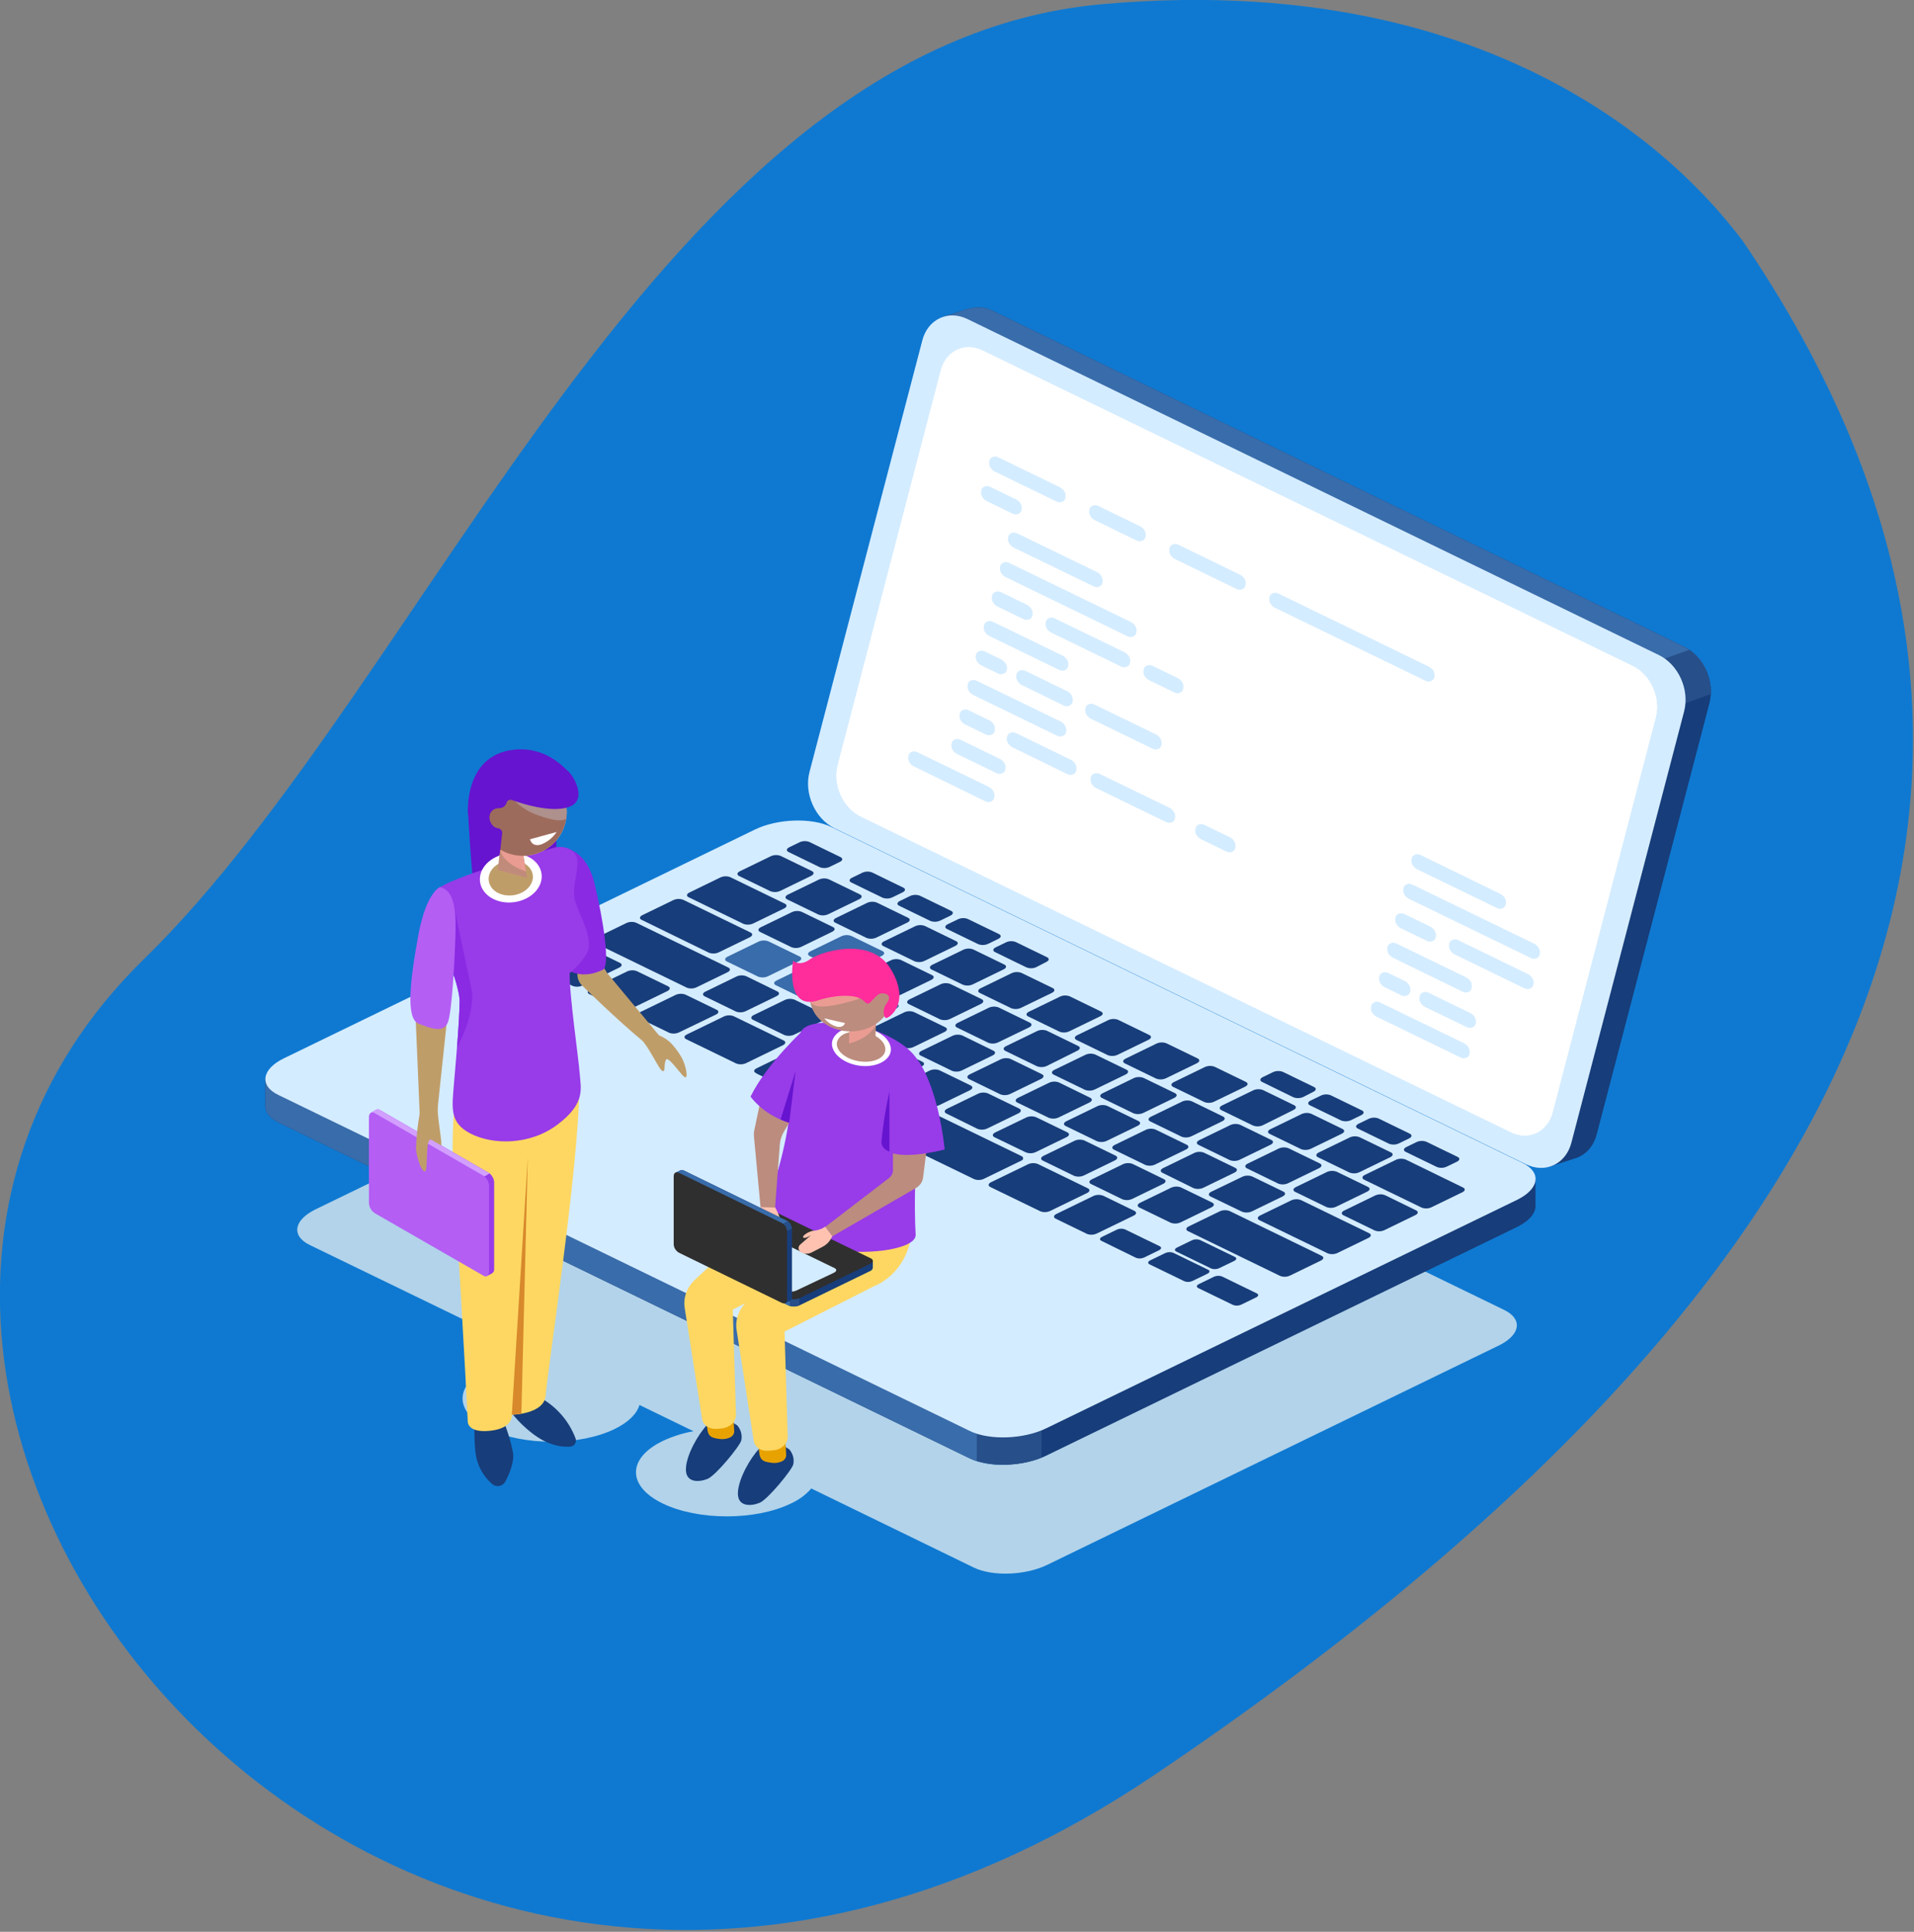 <?xml version="1.0" encoding="UTF-8" standalone="no"?>
<!DOCTYPE svg PUBLIC "-//W3C//DTD SVG 1.1//EN" "http://www.w3.org/Graphics/SVG/1.1/DTD/svg11.dtd">
<svg width="100%" height="100%" viewBox="0 0 1209 1220" version="1.1" xmlns="http://www.w3.org/2000/svg" xmlns:xlink="http://www.w3.org/1999/xlink" xml:space="preserve" xmlns:serif="http://www.serif.com/" style="fill-rule:evenodd;clip-rule:evenodd;stroke-linejoin:round;stroke-miterlimit:1.414;">
    <rect x="0" y="0" width="1209" height="1220" fill="#808080" stroke="none"/>
    <g transform="matrix(1,0,0,1,-232.531,-157.331)">
        <g transform="matrix(1.488,0,0,1.488,-0.531,-2.788)">
            <path d="M624.259,109.405C811.327,92.591 886.163,196.882 896.432,209.855C1043.12,425.577 969.59,642.948 647.027,860.698C324.464,1078.45 23.994,703.737 217.707,514.69C339.34,395.986 437.191,126.219 624.259,109.405Z" style="fill:rgb(15,121,209);fill-rule:nonzero;"/>
        </g>
        <g transform="matrix(1.454,0,0,1.454,400.132,351.406)">
            <path d="M538.179,435.473L249.822,295.434C241.66,291.469 227.377,292.001 218.012,296.533L21.659,391.872C12.253,396.524 11.212,403.39 19.374,407.321L118.519,455.386C110.986,455.835 103.654,457.631 97.013,460.656C81.914,468.003 81.914,479.899 97.013,487.228C112.112,494.558 136.598,494.558 151.697,487.228C157.818,484.276 161.348,480.602 162.552,476.774L185.977,488.155C181.287,489.013 176.776,490.454 172.591,492.43C157.165,499.914 157.165,512.05 172.591,519.535C188.017,527.019 212.972,527.019 228.377,519.535C231.851,517.948 234.857,515.725 237.171,513.029L307.73,547.36C315.892,551.326 330.175,550.794 339.561,546.262L535.893,450.923C545.32,446.305 546.34,439.439 538.179,435.473Z" style="fill:rgb(178,211,234);fill-rule:nonzero;"/>
        </g>
        <g transform="matrix(1.454,0,0,1.454,400.132,351.406)">
            <path d="M616.389,147.413L316.096,1.555C314.591,0.761 312.897,0.256 311.134,0.075C309.37,-0.106 307.581,0.042 305.894,0.508L305.343,0.68L305.22,0.68L294.365,4.113L304.098,8.13C304.098,8.284 303.996,8.421 303.955,8.576L255.066,195.958C252.618,205.331 257.515,216.283 266.023,220.402L559.093,362.759L558.053,373.213L569.908,369.35C573.988,367.771 577.09,364.201 578.416,359.171L627.387,171.857C629.795,162.485 624.898,151.55 616.389,147.413Z" style="fill:rgb(23,61,122);fill-rule:nonzero;"/>
        </g>
        <g transform="matrix(1.454,0,0,1.454,400.132,351.406)">
            <path d="M616.389,147.413L316.096,1.555C314.591,0.761 312.897,0.256 311.134,0.075C309.37,-0.106 307.581,0.042 305.894,0.508L305.343,0.68L305.22,0.68L294.365,4.113L304.098,8.13C304.098,8.284 303.996,8.421 303.955,8.576L271.757,132.17L418.669,228.47L625.877,157.49C624.148,153.33 620.806,149.781 616.389,147.413Z" style="fill:rgb(57,108,170);fill-rule:nonzero;"/>
        </g>
        <g transform="matrix(1.454,0,0,1.454,400.132,351.406)">
            <path d="M605.065,176.218L627.938,168.029C628.346,160.58 624.694,152.872 618.674,148.769L582.477,161.575L605.065,176.218Z" style="fill:rgb(39,79,137);fill-rule:nonzero;"/>
        </g>
        <g transform="matrix(1.454,0,0,1.454,400.132,351.406)">
            <path d="M547.646,372.217L247.333,226.308C238.845,222.171 233.948,211.236 236.396,201.863L285.367,14.55C287.713,5.143 296.63,0.971 305.118,5.143L605.411,151.052C613.92,155.189 618.817,166.124 616.369,175.497L567.398,362.81C565.011,372.097 556.135,376.337 547.646,372.217Z" style="fill:rgb(212,236,255);fill-rule:nonzero;"/>
        </g>
        <g transform="matrix(1.454,0,0,1.454,400.132,351.406)">
            <path d="M541.137,358.279L258.698,221.175C250.924,217.399 246.456,207.442 248.68,198.859L293.447,27.458C295.692,18.875 303.792,14.996 311.566,18.772L594.005,155.807C601.78,159.584 606.248,169.54 604.024,178.123L559.257,349.541C557.053,358.176 548.891,362.055 541.137,358.279Z" style="fill:white;fill-rule:nonzero;"/>
        </g>
        <g transform="matrix(1.454,0,0,1.454,400.132,351.406)">
            <path d="M541.137,358.279L258.698,221.175C250.924,217.399 246.456,207.442 248.68,198.859L293.447,27.458C295.692,18.875 303.792,14.996 311.566,18.772L594.005,155.807C601.78,159.584 606.248,169.54 604.024,178.123L559.257,349.541C557.053,358.176 548.891,362.055 541.137,358.279Z" style="fill:white;fill-rule:nonzero;"/>
        </g>
        <g transform="matrix(1.454,0,0,1.454,400.132,351.406)">
            <path d="M551.789,378.569L510.735,374.002L245.762,245.259C237.253,241.122 222.419,241.637 212.604,246.409L24.883,337.577L0.01,334.864L0.01,346.743C-0.153,349.472 1.703,352.116 5.703,354.056L306.016,499.965C314.504,504.102 329.339,503.587 339.153,498.815L543.647,399.528C549.156,396.85 551.911,393.4 551.809,390.155L551.789,378.569Z" style="fill:rgb(23,61,122);fill-rule:nonzero;"/>
        </g>
        <g transform="matrix(1.454,0,0,1.454,400.132,351.406)">
            <path d="M352.681,297.237L333.868,288.105L126.885,288.105L24.863,337.628L0.01,334.864L0.01,346.743C-0.153,349.472 1.703,352.116 5.703,354.056L306.016,499.966C311.294,502.218 317.227,503.153 323.115,502.661L352.681,297.237Z" style="fill:rgb(57,108,170);fill-rule:nonzero;"/>
        </g>
        <g transform="matrix(1.454,0,0,1.454,400.132,351.406)">
            <path d="M309.077,501.081C318.346,503.613 328.412,503.085 337.235,499.605L337.235,473.187L309.077,473.187L309.077,501.081Z" style="fill:rgb(39,79,137);fill-rule:nonzero;"/>
        </g>
        <g transform="matrix(1.454,0,0,1.454,400.132,351.406)">
            <path d="M306.077,488.07L5.764,342.16C-2.745,338.16 -1.684,330.865 8.172,326.144L212.645,226.857C222.46,222.085 237.294,221.57 245.802,225.69L546.095,371.599C554.604,375.719 553.523,382.929 543.729,387.701L339.194,486.919C329.379,491.674 314.545,492.189 306.077,488.07Z" style="fill:rgb(212,236,255);fill-rule:nonzero;"/>
        </g>
        <g transform="matrix(1.454,0,0,1.454,400.132,351.406)">
            <path d="M133.466,294.743L119.876,288.135C118.775,287.602 118.917,286.675 120.183,286.075L136.22,278.281C136.863,277.975 137.583,277.802 138.32,277.775C139.058,277.748 139.793,277.869 140.465,278.127L154.054,284.736C155.156,285.268 155.013,286.178 153.748,286.796L137.71,294.589C137.066,294.891 136.347,295.062 135.61,295.089C134.873,295.116 134.139,294.998 133.466,294.743Z" style="fill:rgb(23,61,122);fill-rule:nonzero;"/>
        </g>
        <g transform="matrix(1.454,0,0,1.454,400.132,351.406)">
            <path d="M154.442,304.923L140.791,298.331C139.71,297.799 139.832,296.872 141.097,296.254L157.115,288.478C157.761,288.172 158.484,287.998 159.225,287.971C159.966,287.944 160.704,288.065 161.379,288.323L174.969,294.915C176.05,295.447 175.907,296.374 174.663,296.992L158.625,304.785C157.986,305.074 157.277,305.236 156.552,305.26C155.827,305.284 155.106,305.169 154.442,304.923Z" style="fill:rgb(23,61,122);fill-rule:nonzero;"/>
        </g>
        <g transform="matrix(1.454,0,0,1.454,400.132,351.406)">
            <path d="M175.479,315.119L161.91,308.528C160.808,307.995 160.951,307.068 162.195,306.45L178.233,298.657C178.883,298.358 179.606,298.189 180.346,298.165C181.086,298.142 181.823,298.263 182.498,298.52L196.087,305.112C197.169,305.644 197.046,306.571 195.781,307.189L179.682,314.948C179.045,315.248 178.334,315.42 177.604,315.45C176.875,315.48 176.147,315.367 175.479,315.119Z" style="fill:rgb(23,61,122);fill-rule:nonzero;"/>
        </g>
        <g transform="matrix(1.454,0,0,1.454,400.132,351.406)">
            <path d="M204.463,305.888L190.874,299.28C189.772,298.747 189.915,297.82 191.18,297.22L204.647,290.68C205.289,290.373 206.009,290.2 206.747,290.173C207.484,290.146 208.219,290.267 208.891,290.525L222.419,297.134C223.521,297.666 223.378,298.576 222.113,299.194L208.646,305.734C208.011,306.032 207.302,306.2 206.576,306.227C205.85,306.254 205.126,306.138 204.463,305.888Z" style="fill:rgb(23,61,122);fill-rule:nonzero;"/>
        </g>
        <g transform="matrix(1.454,0,0,1.454,400.132,351.406)">
            <path d="M225.439,316.068L211.849,309.476C210.768,308.944 210.89,308.017 212.155,307.416L225.622,300.876C226.269,300.57 226.992,300.396 227.733,300.369C228.474,300.342 229.212,300.463 229.887,300.721L243.456,307.313C244.558,307.845 244.415,308.772 243.15,309.39L229.703,315.93C229.054,316.23 228.33,316.398 227.59,316.422C226.85,316.446 226.114,316.325 225.439,316.068Z" style="fill:rgb(23,61,122);fill-rule:nonzero;"/>
        </g>
        <g transform="matrix(1.454,0,0,1.454,400.132,351.406)">
            <path d="M246.415,326.264L232.846,319.673C231.744,319.14 231.887,318.214 233.152,317.596L246.598,311.055C247.248,310.756 247.971,310.587 248.711,310.564C249.452,310.54 250.188,310.661 250.863,310.918L264.452,317.561C265.534,318.093 265.411,319.02 264.146,319.638L250.679,326.178C250.025,326.47 249.299,326.629 248.559,326.644C247.819,326.659 247.085,326.529 246.415,326.264Z" style="fill:rgb(23,61,122);fill-rule:nonzero;"/>
        </g>
        <g transform="matrix(1.454,0,0,1.454,400.132,351.406)">
            <path d="M267.411,336.444L253.821,329.835C252.72,329.32 252.862,328.393 254.127,327.775L267.594,321.235C268.239,320.933 268.958,320.761 269.695,320.734C270.432,320.708 271.166,320.826 271.839,321.08L285.428,327.689C286.53,328.221 286.387,329.148 285.122,329.749L271.655,336.289C271.012,336.595 270.293,336.769 269.555,336.796C268.817,336.822 268.082,336.702 267.411,336.444Z" style="fill:rgb(23,61,122);fill-rule:nonzero;"/>
        </g>
        <g transform="matrix(1.454,0,0,1.454,400.132,351.406)">
            <path d="M288.387,346.743L274.797,340.134C273.716,339.602 273.859,338.675 275.103,338.074L288.57,331.534C289.217,331.228 289.94,331.054 290.681,331.028C291.422,331.001 292.16,331.121 292.835,331.38L306.424,337.989C307.506,338.504 307.363,339.431 306.118,340.048L292.651,346.589C292.005,346.895 291.282,347.068 290.541,347.095C289.8,347.122 289.062,347.002 288.387,346.743Z" style="fill:rgb(23,61,122);fill-rule:nonzero;"/>
        </g>
        <g transform="matrix(1.454,0,0,1.454,400.132,351.406)">
            <path d="M309.383,356.837L295.875,350.176C294.773,349.644 294.916,348.717 296.181,348.099L309.628,341.576C310.274,341.27 310.997,341.096 311.738,341.07C312.479,341.043 313.217,341.163 313.892,341.422L327.482,348.013C328.563,348.546 328.441,349.473 327.176,350.09L313.709,356.631C313.059,356.952 312.328,357.139 311.575,357.174C310.823,357.21 310.071,357.095 309.383,356.837Z" style="fill:rgb(23,61,122);fill-rule:nonzero;"/>
        </g>
        <g transform="matrix(1.454,0,0,1.454,400.132,351.406)">
            <path d="M330.359,367.033L316.769,360.476C315.688,359.944 315.81,359.017 317.075,358.399L330.563,351.893C331.209,351.593 331.929,351.425 332.666,351.401C333.402,351.377 334.136,351.499 334.807,351.756L348.396,358.347C349.498,358.879 349.355,359.806 348.09,360.424L334.644,366.947C333.988,367.245 333.258,367.409 332.513,367.424C331.769,367.439 331.03,367.305 330.359,367.033Z" style="fill:rgb(23,61,122);fill-rule:nonzero;"/>
        </g>
        <g transform="matrix(1.454,0,0,1.454,400.132,351.406)">
            <path d="M351.334,377.23L337.745,370.621C336.664,370.089 336.806,369.179 338.051,368.561L351.518,362.021C352.164,361.715 352.887,361.541 353.628,361.514C354.369,361.487 355.108,361.608 355.783,361.866L369.372,368.475C370.454,369.007 370.311,369.934 369.066,370.535L355.599,377.075C354.953,377.381 354.23,377.555 353.489,377.582C352.748,377.609 352.01,377.488 351.334,377.23Z" style="fill:rgb(23,61,122);fill-rule:nonzero;"/>
        </g>
        <g transform="matrix(1.454,0,0,1.454,400.132,351.406)">
            <path d="M372.331,387.426L358.741,380.817C357.64,380.285 357.782,379.358 359.048,378.757L372.514,372.217C373.157,371.911 373.877,371.738 374.614,371.711C375.352,371.684 376.087,371.805 376.759,372.063L390.348,378.672C391.45,379.187 391.307,380.114 390.042,380.732L376.575,387.272C375.931,387.574 375.212,387.745 374.475,387.772C373.738,387.799 373.004,387.68 372.331,387.426Z" style="fill:rgb(23,61,122);fill-rule:nonzero;"/>
        </g>
        <g transform="matrix(1.454,0,0,1.454,400.132,351.406)">
            <path d="M393.307,397.606L379.717,391.014C378.636,390.482 378.758,389.555 380.023,388.937L393.49,382.397C394.14,382.097 394.863,381.929 395.603,381.905C396.343,381.881 397.08,382.002 397.755,382.259L411.324,388.851C412.426,389.383 412.283,390.31 411.018,390.928L397.571,397.468C396.922,397.768 396.198,397.936 395.458,397.96C394.718,397.984 393.981,397.863 393.307,397.606Z" style="fill:rgb(23,61,122);fill-rule:nonzero;"/>
        </g>
        <g transform="matrix(1.454,0,0,1.454,400.132,351.406)">
            <path d="M235.376,301.065L221.786,294.456C220.705,293.924 220.827,292.997 222.092,292.396L235.559,285.856C236.202,285.55 236.922,285.376 237.659,285.349C238.397,285.323 239.132,285.443 239.804,285.701L253.393,292.31C254.495,292.825 254.352,293.752 253.087,294.37L239.64,300.91C238.992,301.213 238.27,301.384 237.53,301.411C236.79,301.438 236.052,301.319 235.376,301.065Z" style="fill:rgb(57,108,170);fill-rule:nonzero;"/>
        </g>
        <g transform="matrix(1.454,0,0,1.454,400.132,351.406)">
            <path d="M214.073,290.714L200.484,284.122C199.403,283.59 199.545,282.663 200.79,282.045L214.257,275.505C214.907,275.205 215.63,275.037 216.37,275.013C217.11,274.989 217.847,275.111 218.522,275.368L232.111,281.959C233.192,282.491 233.05,283.418 231.805,284.019L218.338,290.559C217.692,290.866 216.969,291.039 216.228,291.066C215.487,291.093 214.749,290.972 214.073,290.714Z" style="fill:rgb(57,108,170);fill-rule:nonzero;"/>
        </g>
        <g transform="matrix(1.454,0,0,1.454,400.132,351.406)">
            <path d="M192.751,280.346L163.491,266.064C162.389,265.549 162.532,264.622 163.797,264.004L177.243,257.481C177.891,257.178 178.614,257.007 179.354,256.98C180.094,256.953 180.832,257.072 181.508,257.326L210.768,271.54C211.87,272.072 211.727,272.999 210.462,273.617L196.995,280.157C196.354,280.464 195.636,280.642 194.9,280.675C194.163,280.707 193.427,280.595 192.751,280.346Z" style="fill:rgb(23,61,122);fill-rule:nonzero;"/>
        </g>
        <g transform="matrix(1.454,0,0,1.454,400.132,351.406)">
            <path d="M207.667,267.78L183.916,256.245C182.814,255.73 182.957,254.803 184.222,254.185L197.668,247.645C198.316,247.342 199.039,247.171 199.779,247.144C200.519,247.117 201.257,247.236 201.933,247.49L225.684,259.026C226.765,259.558 226.643,260.485 225.378,261.103L211.911,267.643C211.265,267.942 210.545,268.111 209.808,268.134C209.071,268.158 208.338,268.037 207.667,267.78Z" style="fill:rgb(23,61,122);fill-rule:nonzero;"/>
        </g>
        <g transform="matrix(1.454,0,0,1.454,400.132,351.406)">
            <path d="M256.352,311.244L242.823,304.653C241.742,304.12 241.885,303.193 243.129,302.575L256.596,296.052C257.243,295.746 257.966,295.573 258.707,295.546C259.448,295.519 260.186,295.64 260.861,295.898L274.45,302.49C275.532,303.022 275.389,303.949 274.144,304.567L260.677,311.107C260.02,311.415 259.286,311.588 258.534,311.612C257.782,311.636 257.034,311.51 256.352,311.244Z" style="fill:rgb(57,108,170);fill-rule:nonzero;"/>
        </g>
        <g transform="matrix(1.454,0,0,1.454,400.132,351.406)">
            <path d="M277.348,321.441L263.758,314.849C262.657,314.317 262.799,313.39 264.064,312.772L277.531,306.232C278.177,305.932 278.897,305.764 279.634,305.74C280.371,305.716 281.104,305.838 281.776,306.094L295.365,312.686C296.467,313.218 296.324,314.145 295.059,314.746L281.592,321.286C280.949,321.592 280.23,321.766 279.492,321.793C278.754,321.82 278.019,321.699 277.348,321.441Z" style="fill:rgb(23,61,122);fill-rule:nonzero;"/>
        </g>
        <g transform="matrix(1.454,0,0,1.454,400.132,351.406)">
            <path d="M298.324,331.637L284.734,325.028C283.653,324.496 283.775,323.586 285.04,322.968L298.507,316.428C299.154,316.122 299.877,315.948 300.618,315.922C301.359,315.895 302.097,316.015 302.772,316.274L316.28,322.883C317.382,323.415 317.239,324.342 315.974,324.943L302.527,331.483C301.888,331.781 301.176,331.95 300.447,331.976C299.718,332.003 298.991,331.887 298.324,331.637Z" style="fill:rgb(23,61,122);fill-rule:nonzero;"/>
        </g>
        <g transform="matrix(1.454,0,0,1.454,400.132,351.406)">
            <path d="M319.299,341.834L305.731,335.225C304.629,334.693 304.772,333.766 306.016,333.165L319.483,326.625C320.129,326.319 320.852,326.145 321.593,326.118C322.334,326.091 323.073,326.212 323.748,326.47L337.337,333.079C338.419,333.594 338.296,334.521 337.031,335.139L323.564,341.679C322.916,341.982 322.194,342.153 321.453,342.18C320.713,342.207 319.976,342.088 319.299,341.834Z" style="fill:rgb(23,61,122);fill-rule:nonzero;"/>
        </g>
        <g transform="matrix(1.454,0,0,1.454,400.132,351.406)">
            <path d="M340.296,352.013L326.706,345.421C325.605,344.889 325.747,343.962 327.012,343.344L340.479,336.804C341.125,336.505 341.845,336.336 342.582,336.313C343.319,336.289 344.052,336.41 344.724,336.667L358.313,343.31C359.415,343.842 359.272,344.769 358.007,345.387L344.54,351.927C343.889,352.218 343.167,352.378 342.43,352.393C341.693,352.408 340.962,352.278 340.296,352.013Z" style="fill:rgb(23,61,122);fill-rule:nonzero;"/>
        </g>
        <g transform="matrix(1.454,0,0,1.454,400.132,351.406)">
            <path d="M361.272,362.192L347.682,355.601C346.601,355.069 346.723,354.142 347.988,353.524L361.455,346.983C362.105,346.684 362.828,346.515 363.568,346.492C364.308,346.468 365.045,346.589 365.72,346.846L379.309,353.438C380.391,353.97 380.248,354.897 379.003,355.498L365.536,362.038C364.89,362.344 364.167,362.518 363.426,362.545C362.685,362.571 361.947,362.451 361.272,362.192Z" style="fill:rgb(23,61,122);fill-rule:nonzero;"/>
        </g>
        <g transform="matrix(1.454,0,0,1.454,400.132,351.406)">
            <path d="M382.268,372.492L368.678,365.883C367.577,365.351 367.719,364.424 368.984,363.823L382.431,357.283C383.077,356.977 383.8,356.803 384.541,356.776C385.282,356.75 386.02,356.87 386.696,357.129L400.285,363.737C401.366,364.27 401.244,365.179 399.979,365.797L386.512,372.338C385.869,372.644 385.15,372.817 384.412,372.844C383.674,372.871 382.939,372.75 382.268,372.492Z" style="fill:rgb(23,61,122);fill-rule:nonzero;"/>
        </g>
        <g transform="matrix(1.454,0,0,1.454,400.132,351.406)">
            <path d="M403.244,382.585L389.736,375.925C388.654,375.393 388.777,374.466 390.042,373.865L403.509,367.325C404.151,367.019 404.871,366.845 405.609,366.819C406.347,366.792 407.081,366.912 407.753,367.171L421.342,373.762C422.444,374.294 422.301,375.221 421.036,375.839L407.569,382.379C406.92,382.701 406.189,382.887 405.436,382.923C404.684,382.959 403.932,382.843 403.244,382.585Z" style="fill:rgb(23,61,122);fill-rule:nonzero;"/>
        </g>
        <g transform="matrix(1.454,0,0,1.454,400.132,351.406)">
            <path d="M424.22,392.782L410.63,386.225C409.549,385.692 409.692,384.765 410.936,384.148L424.424,377.642C425.073,377.342 425.797,377.174 426.537,377.15C427.277,377.126 428.013,377.247 428.688,377.504L442.278,384.096C443.359,384.628 443.216,385.555 441.972,386.173L428.505,392.713C427.846,393.005 427.116,393.163 426.372,393.175C425.628,393.187 424.891,393.052 424.22,392.782Z" style="fill:rgb(23,61,122);fill-rule:nonzero;"/>
        </g>
        <g transform="matrix(1.454,0,0,1.454,400.132,351.406)">
            <path d="M461.519,410.909L431.892,396.524C430.79,395.992 430.933,395.065 432.177,394.447L445.644,387.907C446.294,387.607 447.017,387.439 447.757,387.415C448.497,387.391 449.234,387.512 449.909,387.769L479.516,402.154C480.597,402.687 480.475,403.596 479.21,404.214L465.743,410.755C465.102,411.055 464.386,411.226 463.653,411.253C462.919,411.279 462.189,411.162 461.519,410.909Z" style="fill:rgb(23,61,122);fill-rule:nonzero;"/>
        </g>
        <g transform="matrix(1.454,0,0,1.454,400.132,351.406)">
            <path d="M502.389,391.065L477.353,378.912C476.271,378.38 476.394,377.453 477.659,376.835L491.126,370.295C491.775,369.995 492.499,369.827 493.239,369.803C493.979,369.779 494.716,369.9 495.39,370.157L520.325,382.311C521.406,382.843 521.284,383.77 520.019,384.371L506.552,390.911C505.919,391.206 505.214,391.373 504.492,391.4C503.77,391.427 503.05,391.312 502.389,391.065Z" style="fill:rgb(23,61,122);fill-rule:nonzero;"/>
        </g>
        <g transform="matrix(1.454,0,0,1.454,400.132,351.406)">
            <path d="M293.1,309.253L279.551,302.661C278.47,302.129 278.613,301.202 279.858,300.584L293.325,294.044C293.974,293.744 294.697,293.576 295.438,293.552C296.178,293.528 296.914,293.65 297.589,293.907L311.178,300.498C312.26,301.03 312.117,301.957 310.872,302.575L297.405,309.116C296.751,309.421 296.02,309.592 295.272,309.616C294.524,309.64 293.78,309.516 293.1,309.253Z" style="fill:rgb(23,61,122);fill-rule:nonzero;"/>
        </g>
        <g transform="matrix(1.454,0,0,1.454,400.132,351.406)">
            <path d="M271.594,298.816L258.004,292.207C256.923,291.675 257.066,290.748 258.311,290.147L271.778,283.607C272.424,283.301 273.147,283.127 273.888,283.101C274.629,283.074 275.367,283.194 276.042,283.453L289.631,290.062C290.713,290.594 290.57,291.503 289.325,292.121L275.858,298.662C275.212,298.968 274.489,299.141 273.748,299.168C273.007,299.195 272.269,299.075 271.594,298.816Z" style="fill:rgb(23,61,122);fill-rule:nonzero;"/>
        </g>
        <g transform="matrix(1.454,0,0,1.454,400.132,351.406)">
            <path d="M250.087,288.379L236.498,281.788C235.417,281.255 235.559,280.328 236.804,279.711L250.271,273.17C250.921,272.871 251.644,272.702 252.384,272.678C253.124,272.655 253.861,272.776 254.536,273.033L268.125,279.625C269.206,280.157 269.064,281.084 267.819,281.702L254.352,288.242C253.703,288.542 252.979,288.71 252.239,288.734C251.499,288.758 250.762,288.636 250.087,288.379Z" style="fill:rgb(57,108,170);fill-rule:nonzero;"/>
        </g>
        <g transform="matrix(1.454,0,0,1.454,400.132,351.406)">
            <path d="M228.54,277.925L214.951,271.316C213.869,270.784 214.012,269.857 215.257,269.256L228.724,262.716C229.37,262.41 230.093,262.236 230.834,262.21C231.575,262.183 232.313,262.303 232.988,262.562L246.578,269.171C247.659,269.703 247.537,270.613 246.272,271.23L232.805,277.771C232.159,278.077 231.436,278.25 230.695,278.277C229.953,278.304 229.215,278.184 228.54,277.925Z" style="fill:rgb(23,61,122);fill-rule:nonzero;"/>
        </g>
        <g transform="matrix(1.454,0,0,1.454,400.132,351.406)">
            <path d="M314.096,319.449L300.507,312.841C299.405,312.326 299.548,311.399 300.813,310.781L314.26,304.24C314.907,303.938 315.63,303.767 316.37,303.74C317.11,303.713 317.848,303.832 318.524,304.086L332.113,310.695C333.195,311.227 333.073,312.154 331.807,312.755L318.32,319.278C317.682,319.584 316.966,319.759 316.233,319.789C315.499,319.818 314.767,319.702 314.096,319.449Z" style="fill:rgb(23,61,122);fill-rule:nonzero;"/>
        </g>
        <g transform="matrix(1.454,0,0,1.454,400.132,351.406)">
            <path d="M335.072,329.577L321.483,322.968C320.401,322.436 320.524,321.509 321.789,320.909L335.256,314.368C335.898,314.062 336.618,313.889 337.356,313.862C338.094,313.835 338.828,313.956 339.5,314.214L353.089,320.823C354.191,321.338 354.048,322.265 352.783,322.883L339.337,329.577C338.676,329.859 337.945,330.006 337.204,330.006C336.464,330.006 335.733,329.859 335.072,329.577Z" style="fill:rgb(23,61,122);fill-rule:nonzero;"/>
        </g>
        <g transform="matrix(1.454,0,0,1.454,400.132,351.406)">
            <path d="M356.048,339.877L342.459,333.285C341.377,332.753 341.52,331.826 342.765,331.208L356.232,324.685C356.878,324.379 357.601,324.205 358.342,324.178C359.083,324.152 359.821,324.272 360.496,324.531L374.086,331.122C375.167,331.654 375.024,332.581 373.78,333.199L360.313,339.74C359.663,340.039 358.94,340.207 358.2,340.231C357.459,340.255 356.723,340.134 356.048,339.877Z" style="fill:rgb(23,61,122);fill-rule:nonzero;"/>
        </g>
        <g transform="matrix(1.454,0,0,1.454,400.132,351.406)">
            <path d="M377.044,350.022L363.455,343.43C362.353,342.898 362.496,341.971 363.761,341.353L377.228,334.813C377.892,334.508 378.633,334.34 379.389,334.325C380.145,334.311 380.894,334.448 381.574,334.727L395.164,341.319C396.265,341.851 396.123,342.778 394.857,343.396L381.391,349.919C380.73,350.231 379.99,350.404 379.233,350.422C378.475,350.44 377.724,350.302 377.044,350.022Z" style="fill:rgb(23,61,122);fill-rule:nonzero;"/>
        </g>
        <g transform="matrix(1.454,0,0,1.454,400.132,351.406)">
            <path d="M398.02,360.218L384.431,353.61C383.349,353.077 383.472,352.168 384.737,351.55L398.204,345.01C398.85,344.703 399.573,344.53 400.314,344.503C401.055,344.476 401.793,344.597 402.468,344.855L416.037,351.464C417.139,351.996 416.996,352.923 415.731,353.524L402.285,360.064C401.638,360.37 400.915,360.544 400.174,360.571C399.433,360.597 398.695,360.477 398.02,360.218Z" style="fill:rgb(23,61,122);fill-rule:nonzero;"/>
        </g>
        <g transform="matrix(1.454,0,0,1.454,400.132,351.406)">
            <path d="M418.996,370.415L405.427,363.806C404.325,363.274 404.468,362.347 405.713,361.746L419.179,355.206C419.826,354.9 420.549,354.726 421.29,354.699C422.031,354.673 422.769,354.793 423.444,355.051L437.033,361.66C438.115,362.175 437.992,363.102 436.727,363.72L423.26,370.26C422.613,370.563 421.89,370.734 421.15,370.761C420.41,370.788 419.672,370.669 418.996,370.415Z" style="fill:rgb(23,61,122);fill-rule:nonzero;"/>
        </g>
        <g transform="matrix(1.454,0,0,1.454,400.132,351.406)">
            <path d="M439.992,380.594L426.464,374.003C425.362,373.47 425.505,372.543 426.77,371.925L440.237,365.385C440.883,365.086 441.603,364.917 442.34,364.894C443.077,364.87 443.81,364.991 444.481,365.248L458.071,371.84C459.172,372.372 459.03,373.299 457.765,373.917L444.298,380.457C443.644,380.765 442.913,380.938 442.164,380.961C441.416,380.985 440.672,380.859 439.992,380.594Z" style="fill:rgb(23,61,122);fill-rule:nonzero;"/>
        </g>
        <g transform="matrix(1.454,0,0,1.454,400.132,351.406)">
            <path d="M460.968,390.791L447.379,384.199C446.297,383.667 446.42,382.74 447.685,382.122L461.152,375.582C461.801,375.282 462.525,375.114 463.265,375.09C464.005,375.066 464.741,375.188 465.416,375.445L479.006,382.036C480.087,382.568 479.944,383.495 478.7,384.096L465.233,390.636C464.586,390.942 463.863,391.116 463.122,391.143C462.381,391.17 461.643,391.049 460.968,390.791Z" style="fill:rgb(23,61,122);fill-rule:nonzero;"/>
        </g>
        <g transform="matrix(1.454,0,0,1.454,400.132,351.406)">
            <path d="M481.964,400.987L468.375,394.378C467.273,393.846 467.416,392.919 468.681,392.319L482.127,385.778C482.774,385.472 483.497,385.299 484.238,385.272C484.979,385.245 485.717,385.365 486.392,385.624L499.92,392.233C501.002,392.765 500.879,393.692 499.614,394.293L486.147,400.833C485.512,401.13 484.804,401.299 484.077,401.326C483.351,401.353 482.628,401.237 481.964,400.987Z" style="fill:rgb(23,61,122);fill-rule:nonzero;"/>
        </g>
        <g transform="matrix(1.454,0,0,1.454,400.132,351.406)">
            <path d="M282.061,284.053L268.472,277.445C267.37,276.912 267.513,275.986 268.778,275.385L282.245,268.844C282.888,268.538 283.607,268.365 284.345,268.338C285.083,268.311 285.817,268.432 286.489,268.69L300.078,275.299C301.18,275.814 301.037,276.741 299.772,277.359L286.305,283.899C285.661,284.201 284.942,284.372 284.205,284.399C283.468,284.426 282.734,284.308 282.061,284.053Z" style="fill:rgb(23,61,122);fill-rule:nonzero;"/>
        </g>
        <g transform="matrix(1.454,0,0,1.454,400.132,351.406)">
            <path d="M261.188,273.908L247.619,267.3C246.517,266.785 246.659,265.858 247.925,265.24L261.371,258.7C262.017,258.393 262.74,258.22 263.481,258.193C264.222,258.166 264.961,258.287 265.636,258.545L279.225,265.154C280.307,265.686 280.184,266.613 278.919,267.214L265.452,273.754C264.806,274.06 264.083,274.234 263.342,274.261C262.601,274.287 261.863,274.167 261.188,273.908Z" style="fill:rgb(23,61,122);fill-rule:nonzero;"/>
        </g>
        <g transform="matrix(1.454,0,0,1.454,400.132,351.406)">
            <path d="M240.293,263.763L226.704,257.172C225.623,256.64 225.765,255.713 227.01,255.095L240.477,248.554C241.126,248.255 241.85,248.086 242.59,248.063C243.33,248.039 244.067,248.16 244.742,248.417L258.331,255.009C259.412,255.541 259.27,256.468 258.025,257.069L244.558,263.609C243.912,263.915 243.189,264.089 242.448,264.115C241.707,264.142 240.969,264.022 240.293,263.763Z" style="fill:rgb(23,61,122);fill-rule:nonzero;"/>
        </g>
        <g transform="matrix(1.454,0,0,1.454,400.132,351.406)">
            <path d="M219.42,253.618L205.83,247.027C204.749,246.495 204.871,245.568 206.136,244.95L219.603,238.409C220.249,238.11 220.969,237.942 221.706,237.918C222.443,237.894 223.176,238.015 223.847,238.272L237.437,244.864C238.539,245.396 238.396,246.323 237.131,246.941L223.684,253.481C223.035,253.781 222.311,253.949 221.571,253.973C220.831,253.997 220.094,253.875 219.42,253.618Z" style="fill:rgb(23,61,122);fill-rule:nonzero;"/>
        </g>
        <g transform="matrix(1.454,0,0,1.454,400.132,351.406)">
            <path d="M240.885,243.199L227.296,236.59C226.214,236.058 226.337,235.148 227.602,234.53L232.05,232.367C232.696,232.061 233.419,231.887 234.16,231.86C234.901,231.834 235.639,231.954 236.315,232.213L249.904,238.821C250.985,239.354 250.863,240.281 249.598,240.881L245.15,243.044C244.503,243.35 243.78,243.524 243.039,243.551C242.298,243.578 241.56,243.457 240.885,243.199Z" style="fill:rgb(23,61,122);fill-rule:nonzero;"/>
        </g>
        <g transform="matrix(1.454,0,0,1.454,400.132,351.406)">
            <path d="M268.146,256.434L254.556,249.825C253.454,249.293 253.597,248.383 254.862,247.765L259.31,245.602C259.953,245.296 260.673,245.122 261.41,245.096C262.148,245.069 262.883,245.189 263.555,245.448L277.144,252.056C278.246,252.588 278.103,253.515 276.838,254.116L272.39,256.279C271.747,256.585 271.027,256.759 270.29,256.786C269.552,256.812 268.817,256.692 268.146,256.434Z" style="fill:rgb(23,61,122);fill-rule:nonzero;"/>
        </g>
        <g transform="matrix(1.454,0,0,1.454,400.132,351.406)">
            <path d="M288.917,266.527L275.348,259.935C274.246,259.403 274.389,258.476 275.654,257.858L280.103,255.696C280.748,255.396 281.468,255.228 282.205,255.204C282.942,255.18 283.675,255.301 284.347,255.558L297.936,262.15C299.038,262.682 298.895,263.609 297.63,264.227L293.182,266.373C292.536,266.679 291.813,266.853 291.072,266.879C290.331,266.906 289.592,266.786 288.917,266.527Z" style="fill:rgb(23,61,122);fill-rule:nonzero;"/>
        </g>
        <g transform="matrix(1.454,0,0,1.454,400.132,351.406)">
            <path d="M309.709,276.621L296.14,270.029C295.039,269.497 295.181,268.57 296.447,267.952L300.895,265.806C301.537,265.5 302.257,265.327 302.995,265.3C303.732,265.273 304.467,265.393 305.139,265.652L318.728,272.243C319.83,272.775 319.687,273.702 318.422,274.32L313.974,276.483C313.324,276.783 312.601,276.951 311.861,276.975C311.121,276.999 310.384,276.878 309.709,276.621Z" style="fill:rgb(23,61,122);fill-rule:nonzero;"/>
        </g>
        <g transform="matrix(1.454,0,0,1.454,400.132,351.406)">
            <path d="M330.563,286.663L316.994,280.054C315.892,279.522 316.035,278.595 317.3,277.994L321.748,275.831C322.391,275.525 323.11,275.351 323.848,275.325C324.586,275.298 325.321,275.418 325.992,275.677L339.582,282.285C340.684,282.818 340.541,283.727 339.276,284.345L334.766,286.663C334.113,286.936 333.394,287.079 332.665,287.079C331.935,287.079 331.216,286.936 330.563,286.663Z" style="fill:rgb(23,61,122);fill-rule:nonzero;"/>
        </g>
        <g transform="matrix(1.454,0,0,1.454,400.132,351.406)">
            <path d="M446.583,343.104L432.993,336.444C431.912,335.912 432.055,334.985 433.3,334.367L437.768,332.204C438.414,331.904 439.134,331.736 439.871,331.712C440.608,331.688 441.341,331.81 442.012,332.066L455.602,338.658C456.704,339.19 456.561,340.117 455.296,340.735L450.949,342.967C450.287,343.28 449.545,343.456 448.786,343.48C448.026,343.504 447.271,343.375 446.583,343.104Z" style="fill:rgb(23,61,122);fill-rule:nonzero;"/>
        </g>
        <g transform="matrix(1.454,0,0,1.454,400.132,351.406)">
            <path d="M467.375,353.197L453.786,346.606C452.704,346.074 452.847,345.147 454.092,344.546L458.56,342.383C459.203,342.077 459.923,341.903 460.66,341.877C461.398,341.85 462.133,341.97 462.804,342.229L476.394,348.82C477.475,349.352 477.353,350.279 476.088,350.897L471.64,353.06C470.99,353.36 470.267,353.528 469.527,353.552C468.786,353.576 468.05,353.454 467.375,353.197Z" style="fill:rgb(23,61,122);fill-rule:nonzero;"/>
        </g>
        <g transform="matrix(1.454,0,0,1.454,400.132,351.406)">
            <path d="M488.167,363.308L474.578,356.699C473.496,356.167 473.639,355.258 474.884,354.64L479.353,352.477C479.995,352.171 480.715,351.997 481.453,351.97C482.19,351.943 482.925,352.064 483.597,352.322L497.186,358.931C498.267,359.463 498.145,360.39 496.88,360.991L492.432,363.154C491.786,363.46 491.063,363.634 490.322,363.66C489.581,363.687 488.842,363.567 488.167,363.308Z" style="fill:rgb(23,61,122);fill-rule:nonzero;"/>
        </g>
        <g transform="matrix(1.454,0,0,1.454,400.132,351.406)">
            <path d="M508.959,373.402L495.37,366.81C494.289,366.278 494.431,365.351 495.676,364.733L500.124,362.57C500.774,362.27 501.497,362.102 502.237,362.078C502.977,362.054 503.714,362.176 504.389,362.433L517.978,369.024C519.06,369.557 518.937,370.484 517.672,371.102L513.224,373.247C512.578,373.554 511.855,373.727 511.114,373.754C510.373,373.781 509.634,373.66 508.959,373.402Z" style="fill:rgb(23,61,122);fill-rule:nonzero;"/>
        </g>
        <g transform="matrix(1.454,0,0,1.454,400.132,351.406)">
            <path d="M303.037,294.233L289.448,287.641C288.366,287.109 288.489,286.182 289.754,285.564L303.221,279.041C303.867,278.735 304.59,278.561 305.331,278.534C306.072,278.507 306.81,278.628 307.485,278.886L321.054,285.478C322.156,286.01 322.013,286.937 320.748,287.555L307.302,294.095C306.652,294.395 305.929,294.563 305.189,294.587C304.448,294.611 303.712,294.49 303.037,294.233Z" style="fill:rgb(23,61,122);fill-rule:nonzero;"/>
        </g>
        <g transform="matrix(1.454,0,0,1.454,400.132,351.406)">
            <path d="M324.013,304.429L310.444,297.838C309.342,297.306 309.485,296.379 310.75,295.761L324.197,289.22C324.846,288.921 325.569,288.752 326.31,288.729C327.05,288.705 327.786,288.826 328.461,289.083L342.051,295.675C343.132,296.207 343.01,297.134 341.744,297.752L328.277,304.275C327.631,304.581 326.908,304.755 326.167,304.782C325.426,304.808 324.688,304.688 324.013,304.429Z" style="fill:rgb(23,61,122);fill-rule:nonzero;"/>
        </g>
        <g transform="matrix(1.454,0,0,1.454,400.132,351.406)">
            <path d="M345.009,314.626L331.42,308.017C330.318,307.485 330.461,306.575 331.726,305.957L345.193,299.417C345.835,299.111 346.555,298.937 347.293,298.91C348.03,298.884 348.765,299.004 349.437,299.262L363.026,305.871C364.128,306.403 363.985,307.33 362.72,307.931L349.253,314.471C348.611,314.777 347.891,314.951 347.153,314.978C346.415,315.005 345.681,314.884 345.009,314.626Z" style="fill:rgb(23,61,122);fill-rule:nonzero;"/>
        </g>
        <g transform="matrix(1.454,0,0,1.454,400.132,351.406)">
            <path d="M365.985,324.822L352.396,318.214C351.314,317.681 351.457,316.754 352.702,316.154L366.169,309.613C366.815,309.307 367.538,309.134 368.279,309.107C369.02,309.08 369.758,309.201 370.433,309.459L384.023,316.068C385.104,316.583 384.961,317.51 383.717,318.128L370.25,324.668C369.602,324.97 368.879,325.142 368.139,325.168C367.399,325.195 366.661,325.077 365.985,324.822Z" style="fill:rgb(23,61,122);fill-rule:nonzero;"/>
        </g>
        <g transform="matrix(1.454,0,0,1.454,400.132,351.406)">
            <path d="M386.981,335.002L373.412,328.41C372.31,327.878 372.453,326.951 373.718,326.333L387.165,319.793C387.814,319.493 388.538,319.325 389.278,319.301C390.018,319.277 390.755,319.398 391.429,319.655L405.019,326.247C406.1,326.779 405.978,327.706 404.713,328.324L391.246,334.864C390.597,335.167 389.874,335.336 389.133,335.36C388.392,335.384 387.655,335.261 386.981,335.002Z" style="fill:rgb(23,61,122);fill-rule:nonzero;"/>
        </g>
        <g transform="matrix(1.454,0,0,1.454,400.132,351.406)">
            <path d="M407.957,345.198L394.368,338.607C393.286,338.074 393.409,337.147 394.674,336.529L408.141,329.989C408.787,329.69 409.507,329.522 410.244,329.498C410.98,329.474 411.714,329.595 412.385,329.852L425.974,336.444C427.076,336.976 426.933,337.903 425.668,338.504L412.181,345.027C411.541,345.33 410.826,345.503 410.093,345.533C409.36,345.563 408.628,345.448 407.957,345.198Z" style="fill:rgb(23,61,122);fill-rule:nonzero;"/>
        </g>
        <g transform="matrix(1.454,0,0,1.454,400.132,351.406)">
            <path d="M428.933,355.326L415.344,348.717C414.262,348.185 414.405,347.258 415.65,346.657L429.117,340.117C429.763,339.811 430.486,339.637 431.227,339.61C431.968,339.584 432.706,339.704 433.381,339.963L446.97,346.571C448.052,347.104 447.909,348.031 446.664,348.631L433.197,355.326C432.537,355.608 431.806,355.755 431.065,355.755C430.324,355.755 429.594,355.608 428.933,355.326Z" style="fill:rgb(23,61,122);fill-rule:nonzero;"/>
        </g>
        <g transform="matrix(1.454,0,0,1.454,400.132,351.406)">
            <path d="M449.929,365.626L436.34,359.034C435.238,358.502 435.381,357.575 436.646,356.974L450.113,350.434C450.755,350.128 451.475,349.954 452.213,349.927C452.951,349.901 453.685,350.021 454.357,350.279L467.946,356.871C469.048,357.403 468.905,358.33 467.64,358.948L454.173,365.488C453.527,365.788 452.807,365.956 452.071,365.98C451.334,366.004 450.6,365.882 449.929,365.626Z" style="fill:rgb(23,61,122);fill-rule:nonzero;"/>
        </g>
        <g transform="matrix(1.454,0,0,1.454,400.132,351.406)">
            <path d="M470.905,375.771L457.316,369.179C456.234,368.647 456.357,367.72 457.622,367.102L471.089,360.562C471.753,360.259 472.494,360.093 473.249,360.078C474.005,360.064 474.754,360.2 475.435,360.476L489.004,367.067C490.106,367.6 489.963,368.527 488.698,369.145L475.251,375.685C474.587,375.987 473.846,376.153 473.09,376.168C472.335,376.183 471.586,376.047 470.905,375.771Z" style="fill:rgb(23,61,122);fill-rule:nonzero;"/>
        </g>
        <g transform="matrix(1.454,0,0,1.454,400.132,351.406)">
            <path d="M183.079,295.503L143.066,276.054C141.964,275.539 142.107,274.612 143.372,273.994L156.819,267.454C157.465,267.148 158.188,266.974 158.929,266.947C159.67,266.921 160.408,267.041 161.083,267.3L201.096,286.748C202.198,287.281 202.055,288.19 200.79,288.808L187.323,295.349C186.681,295.655 185.961,295.828 185.223,295.855C184.486,295.882 183.751,295.761 183.079,295.503Z" style="fill:rgb(23,61,122);fill-rule:nonzero;"/>
        </g>
        <g transform="matrix(1.454,0,0,1.454,400.132,351.406)">
            <path d="M440.849,420.711L400.836,401.262C399.754,400.747 399.897,399.82 401.142,399.202L414.609,392.662C415.257,392.36 415.979,392.188 416.72,392.161C417.46,392.135 418.197,392.253 418.873,392.507L458.887,411.973C459.968,412.506 459.846,413.432 458.581,414.033L445.114,420.573C444.466,420.877 443.742,421.048 443.001,421.071C442.26,421.095 441.523,420.972 440.849,420.711Z" style="fill:rgb(23,61,122);fill-rule:nonzero;"/>
        </g>
        <g transform="matrix(1.454,0,0,1.454,400.132,351.406)">
            <path d="M356.946,402.463L343.356,395.855C342.275,395.34 342.397,394.413 343.663,393.795L359.7,386.001C360.35,385.702 361.073,385.533 361.813,385.51C362.554,385.486 363.29,385.607 363.965,385.864L377.534,392.456C378.636,392.988 378.493,393.915 377.248,394.516L361.17,402.309C360.53,402.612 359.814,402.784 359.08,402.811C358.346,402.838 357.615,402.719 356.946,402.463Z" style="fill:rgb(23,61,122);fill-rule:nonzero;"/>
        </g>
        <g transform="matrix(1.454,0,0,1.454,400.132,351.406)">
            <path d="M204.565,328.444L182.834,317.887C181.732,317.355 181.875,316.445 183.14,315.827L199.178,308.034C199.822,307.732 200.542,307.561 201.279,307.534C202.015,307.507 202.75,307.626 203.422,307.88L225.153,318.437C226.255,318.969 226.112,319.896 224.847,320.514L208.809,328.307C208.163,328.606 207.443,328.775 206.706,328.799C205.97,328.822 205.236,328.701 204.565,328.444Z" style="fill:rgb(23,61,122);fill-rule:nonzero;"/>
        </g>
        <g transform="matrix(1.454,0,0,1.454,400.132,351.406)">
            <path d="M336.684,392.645L314.953,382.088C313.872,381.556 313.994,380.629 315.259,380.011L331.297,372.234C331.944,371.928 332.667,371.755 333.408,371.728C334.149,371.701 334.887,371.822 335.562,372.08L357.293,382.637C358.374,383.169 358.231,384.096 356.987,384.697L340.949,392.49C340.303,392.796 339.579,392.97 338.838,392.997C338.097,393.024 337.359,392.903 336.684,392.645Z" style="fill:rgb(23,61,122);fill-rule:nonzero;"/>
        </g>
        <g transform="matrix(1.454,0,0,1.454,400.132,351.406)">
            <path d="M234.845,343.155L213.115,332.599C212.013,332.066 212.156,331.139 213.421,330.521L229.459,322.745C230.101,322.439 230.821,322.266 231.559,322.239C232.296,322.212 233.031,322.333 233.703,322.591L255.433,333.148C256.535,333.68 256.392,334.607 255.127,335.208L239.089,343.001C238.447,343.307 237.727,343.481 236.989,343.507C236.252,343.534 235.517,343.414 234.845,343.155Z" style="fill:rgb(23,61,122);fill-rule:nonzero;"/>
        </g>
        <g transform="matrix(1.454,0,0,1.454,400.132,351.406)">
            <path d="M233.845,322.711L328.339,368.595C328.596,368.67 328.818,368.81 328.976,368.996C329.134,369.182 329.219,369.405 329.219,369.634C329.219,369.862 329.134,370.085 328.976,370.271C328.818,370.458 328.596,370.598 328.339,370.672L312.015,378.603C311.36,378.89 310.632,379.04 309.893,379.04C309.154,379.04 308.426,378.89 307.771,378.603L213.298,332.719L233.845,322.711Z" style="fill:rgb(23,61,122);fill-rule:nonzero;"/>
        </g>
        <g transform="matrix(1.454,0,0,1.454,400.132,351.406)">
            <path d="M415.588,420.934L430.729,428.298C431.626,428.727 431.504,429.483 430.484,430.015L423.913,433.208C423.383,433.453 422.791,433.592 422.186,433.613C421.58,433.634 420.977,433.536 420.424,433.328L405.284,425.981C404.386,425.534 404.509,424.779 405.549,424.264L412.099,421.071C412.629,420.823 413.219,420.681 413.825,420.657C414.43,420.634 415.034,420.728 415.588,420.934Z" style="fill:rgb(23,61,122);fill-rule:nonzero;"/>
        </g>
        <g transform="matrix(1.454,0,0,1.454,400.132,351.406)">
            <path d="M394.429,410.669L409.569,418.016C410.467,418.445 410.344,419.2 409.324,419.732L402.754,422.908C402.226,423.162 401.634,423.305 401.027,423.326C400.42,423.347 399.815,423.245 399.265,423.028L384.125,415.681C383.247,415.252 383.349,414.497 384.39,413.965L390.94,410.789C391.469,410.539 392.061,410.398 392.667,410.377C393.274,410.357 393.877,410.456 394.429,410.669Z" style="fill:rgb(23,61,122);fill-rule:nonzero;"/>
        </g>
        <g transform="matrix(1.454,0,0,1.454,400.132,351.406)">
            <path d="M373.412,400.472L388.552,407.819C389.43,408.266 389.328,409.021 388.287,409.536L381.737,412.729C381.206,412.974 380.615,413.113 380.009,413.134C379.404,413.155 378.801,413.057 378.248,412.849L363.21,405.468C362.312,405.038 362.435,404.283 363.455,403.751L370.025,400.558C370.546,400.331 371.121,400.206 371.707,400.191C372.293,400.176 372.876,400.272 373.412,400.472Z" style="fill:rgb(23,61,122);fill-rule:nonzero;"/>
        </g>
        <g transform="matrix(1.454,0,0,1.454,400.132,351.406)">
            <path d="M406.059,405.107L421.2,412.454C422.097,412.883 421.975,413.656 420.955,414.17L414.384,417.346C413.857,417.598 413.266,417.742 412.659,417.766C412.053,417.79 411.449,417.693 410.895,417.483L395.755,410.119C394.857,409.69 394.98,408.935 396.02,408.403L402.57,405.21C403.103,404.967 403.695,404.831 404.3,404.813C404.906,404.796 405.508,404.896 406.059,405.107Z" style="fill:rgb(23,61,122);fill-rule:nonzero;"/>
        </g>
        <g transform="matrix(1.454,0,0,1.454,400.132,351.406)">
            <path d="M224.623,494.369C224.623,494.369 218.501,491.76 214.665,495.657C210.829,499.553 205.483,508.737 205.3,514.951C205.116,521.165 211.156,520.736 214.726,519.26C218.297,517.784 228.724,505.064 229.356,502.558C229.594,501.428 229.563,500.27 229.265,499.15C228.967,498.03 228.409,496.972 227.622,496.034C226.602,495.296 224.623,494.369 224.623,494.369Z" style="fill:rgb(23,61,122);fill-rule:nonzero;"/>
        </g>
        <g transform="matrix(1.454,0,0,1.454,400.132,351.406)">
            <path d="M225.969,493.03L226.255,498.403C226.298,498.969 226.152,499.534 225.835,500.034C225.518,500.534 225.042,500.95 224.459,501.236C223.01,501.905 221.327,502.124 219.705,501.854C215.073,501.236 214.645,500.137 214.318,494.747C213.992,489.357 225.969,493.03 225.969,493.03Z" style="fill:rgb(232,162,0);fill-rule:nonzero;"/>
        </g>
        <g transform="matrix(1.454,0,0,1.454,400.132,351.406)">
            <path d="M202.014,483.95C202.014,483.95 195.893,481.34 192.077,485.237C188.262,489.134 182.875,498.318 182.712,504.532C182.548,510.746 188.547,510.317 192.118,508.858C195.689,507.398 206.136,494.644 206.769,492.155C207.005,491.021 206.971,489.86 206.67,488.737C206.369,487.614 205.806,486.553 205.014,485.615C204.055,484.962 202.014,483.95 202.014,483.95Z" style="fill:rgb(23,61,122);fill-rule:nonzero;"/>
        </g>
        <g transform="matrix(1.454,0,0,1.454,400.132,351.406)">
            <path d="M203.402,482.714L203.688,488.087C203.723,488.645 203.574,489.2 203.257,489.691C202.94,490.182 202.468,490.589 201.892,490.868C200.441,491.533 198.762,491.757 197.138,491.503C192.486,490.868 192.078,489.786 191.751,484.379C191.425,478.972 203.402,482.714 203.402,482.714Z" style="fill:rgb(232,162,0);fill-rule:nonzero;"/>
        </g>
        <g transform="matrix(1.454,0,0,1.454,400.132,351.406)">
            <path d="M258.392,384.079C256.576,359.102 226.255,387.752 226.255,387.752L205.504,404.918L186.813,422.187C185.009,423.852 183.66,425.829 182.86,427.978C182.06,430.128 181.828,432.399 182.181,434.632L189.772,483.006C189.956,484.158 190.634,485.215 191.678,485.977C192.723,486.738 194.062,487.153 195.444,487.143C196.381,487.134 197.315,487.065 198.24,486.937C200.042,486.764 201.695,486.012 202.855,484.838C204.014,483.664 204.59,482.159 204.463,480.637L203.075,435.353L242.313,415.407C242.313,415.407 260.228,409.055 258.392,384.079Z" style="fill:rgb(253,215,98);fill-rule:nonzero;"/>
        </g>
        <g transform="matrix(1.454,0,0,1.454,400.132,351.406)">
            <path d="M280.959,393.589C279.143,368.63 248.822,397.262 248.822,397.262L228.071,414.428L209.38,431.697C207.579,433.364 206.229,435.34 205.426,437.489C204.623,439.638 204.385,441.908 204.728,444.142L212.217,492.516C212.392,493.671 213.068,494.732 214.114,495.495C215.16,496.258 216.504,496.67 217.889,496.653C218.826,496.643 219.76,496.575 220.684,496.447C222.487,496.286 224.145,495.543 225.31,494.374C226.474,493.206 227.055,491.702 226.928,490.181L225.561,444.88L264.799,424.985C264.799,424.985 282.775,418.565 280.959,393.589Z" style="fill:rgb(253,215,98);fill-rule:nonzero;"/>
        </g>
        <g transform="matrix(1.454,0,0,1.454,400.132,351.406)">
            <path d="M263.024,313.441C286.02,321.458 285.469,332.89 285.469,332.89C285.469,332.89 280.959,374.792 282.51,402.79C283.143,414.48 208.605,415.372 219.726,384.165C232.825,347.361 227.887,317.561 234.009,313.064C240.13,308.566 257.107,311.364 263.024,313.441Z" style="fill:rgb(152,59,233);fill-rule:nonzero;"/>
        </g>
        <g transform="matrix(1.454,0,0,1.454,400.132,351.406)">
            <path d="M270.41,323.569C269.227,327.5 263.105,329.577 256.76,328.204C250.414,326.831 246.251,322.522 247.455,318.591C248.659,314.66 254.78,312.6 261.106,313.974C267.431,315.347 271.614,319.655 270.41,323.569Z" style="fill:rgb(188,140,126);fill-rule:nonzero;"/>
        </g>
        <g transform="matrix(1.454,0,0,1.454,400.132,351.406)">
            <path d="M260.637,329.577C259.26,329.565 257.89,329.415 256.556,329.131C249.638,327.62 245.109,322.814 246.353,318.402C246.744,317.268 247.452,316.229 248.417,315.372C249.383,314.515 250.578,313.865 251.903,313.476C254.928,312.517 258.236,312.391 261.351,313.115C268.268,314.609 272.798,319.432 271.553,323.844C270.41,327.329 265.921,329.577 260.637,329.577ZM257.107,314.471C255.592,314.457 254.088,314.69 252.679,315.158C251.674,315.441 250.764,315.922 250.026,316.561C249.287,317.2 248.742,317.978 248.435,318.831C247.394,322.265 251.21,326.058 256.964,327.294C262.718,328.53 268.227,326.779 269.206,323.346C270.186,319.913 266.431,316.119 260.698,314.866C259.524,314.615 258.318,314.482 257.107,314.471Z" style="fill:white;fill-rule:nonzero;"/>
        </g>
        <g transform="matrix(1.454,0,0,1.454,400.132,351.406)">
            <path d="M253.801,312.566C253.94,314.855 253.878,317.15 253.617,319.432C253.475,321.355 261.494,323.157 263.575,321.424C265.656,319.69 264.82,317.853 265.309,311.296C265.799,304.738 253.801,312.566 253.801,312.566Z" style="fill:rgb(188,140,126);fill-rule:nonzero;"/>
        </g>
        <g transform="matrix(1.454,0,0,1.454,400.132,351.406)">
            <path d="M265.268,311.33C265.268,311.33 263.228,317.424 253.556,319.741L253.719,314.231L265.268,311.33Z" style="fill:rgb(234,156,146);fill-rule:nonzero;"/>
        </g>
        <g transform="matrix(1.454,0,0,1.454,400.132,351.406)">
            <path d="M271.39,295.898C272.264,298.748 272.113,301.752 270.957,304.531C269.802,307.309 267.693,309.737 264.897,311.507C262.101,313.277 258.744,314.31 255.251,314.474C251.757,314.639 248.284,313.929 245.271,312.433C242.257,310.938 239.838,308.724 238.32,306.071C236.802,303.419 236.253,300.448 236.743,297.533C237.232,294.619 238.738,291.892 241.07,289.697C243.401,287.502 246.454,285.939 249.843,285.204C252.092,284.713 254.435,284.601 256.736,284.873C259.037,285.146 261.252,285.797 263.253,286.791C265.255,287.784 267.003,289.1 268.4,290.662C269.796,292.225 270.812,294.004 271.39,295.898Z" style="fill:rgb(188,140,126);fill-rule:nonzero;"/>
        </g>
        <g transform="matrix(1.454,0,0,1.454,400.132,351.406)">
            <path d="M258.413,300.172C258.413,300.172 248.68,303.605 241.926,303.708C235.172,303.811 236.661,299.005 236.661,299.005L256.699,296.567L258.413,300.172Z" style="fill:rgb(234,156,146);fill-rule:nonzero;"/>
        </g>
        <g transform="matrix(1.454,0,0,1.454,400.132,351.406)">
            <path d="M239.926,301.082C239.926,301.082 248.394,298.061 255.841,299.365C257.609,299.652 259.204,300.447 260.351,301.614C260.686,302.001 261.157,302.289 261.698,302.438C263.024,302.678 265.187,298.078 267.819,297.975C270.451,297.872 272.104,299.4 269.982,302.232C267.86,305.064 268.594,308.24 269.574,308.686C270.553,309.133 280.796,302.524 271.737,287.435C262.677,272.346 239.681,280.466 236.11,283.538C236.11,283.538 232.336,286.285 229.275,283.83C229.214,283.796 225.765,305.545 239.926,301.082Z" style="fill:rgb(255,44,156);fill-rule:nonzero;"/>
        </g>
        <g transform="matrix(1.454,0,0,1.454,400.132,351.406)">
            <path d="M272.655,363.497L272.655,374.826C272.658,375.473 272.499,376.112 272.19,376.703C271.881,377.295 271.427,377.825 270.859,378.26L243.211,399.442L246.353,403.493L282.714,382.482C283.557,381.967 284.262,381.307 284.782,380.547C285.303,379.787 285.627,378.943 285.734,378.071L288.366,357.043L272.655,363.497Z" style="fill:rgb(188,140,126);fill-rule:nonzero;"/>
        </g>
        <g transform="matrix(1.454,0,0,1.454,400.132,351.406)">
            <path d="M283.633,327.226C283.633,327.226 292.019,337.834 295.141,365.78C295.141,365.78 280.858,369.677 272.696,367.497C264.534,365.317 283.633,327.226 283.633,327.226Z" style="fill:rgb(152,59,233);fill-rule:nonzero;"/>
        </g>
        <g transform="matrix(1.454,0,0,1.454,400.132,351.406)">
            <path d="M271.125,340.649C269.488,347.833 268.329,355.089 267.656,362.381C267.624,363.313 267.942,364.229 268.565,364.999C269.188,365.77 270.083,366.355 271.125,366.673L271.125,340.649Z" style="fill:rgb(102,20,207);fill-rule:nonzero;"/>
        </g>
        <g transform="matrix(1.454,0,0,1.454,400.132,351.406)">
            <path d="M263.942,414.171L257.821,413.501L218.338,394.327C217.556,394.03 216.702,393.891 215.845,393.921C214.988,393.951 214.15,394.148 213.4,394.498L185.446,408.077L181.753,407.665L181.753,410.755C181.758,410.987 181.842,411.213 181.993,411.408C182.145,411.602 182.359,411.756 182.61,411.853L227.316,433.568C228.098,433.866 228.952,434.006 229.809,433.976C230.667,433.946 231.504,433.748 232.254,433.396L262.697,418.617C263.029,418.493 263.315,418.297 263.526,418.05C263.738,417.803 263.867,417.512 263.901,417.209L263.942,414.171Z" style="fill:rgb(23,61,122);fill-rule:nonzero;"/>
        </g>
        <g transform="matrix(1.454,0,0,1.454,400.132,351.406)">
            <path d="M234.315,402.069L231.499,400.695L200.688,400.695L185.487,408.077L181.794,407.665L181.794,410.755C181.799,410.987 181.883,411.213 182.034,411.408C182.186,411.602 182.399,411.756 182.651,411.853L227.357,433.568C228.145,433.9 229.03,434.037 229.907,433.963L234.315,402.069Z" style="fill:rgb(57,108,170);fill-rule:nonzero;"/>
        </g>
        <g transform="matrix(1.454,0,0,1.454,400.132,351.406)">
            <path d="M227.806,433.74C229.188,434.127 230.696,434.047 232.009,433.517L232.009,428.264L227.806,428.264L227.806,433.74Z" style="fill:rgb(39,79,137);fill-rule:nonzero;"/>
        </g>
        <g transform="matrix(1.454,0,0,1.454,400.132,351.406)">
            <path d="M227.357,430.478L182.651,408.763C181.385,408.145 181.549,407.047 182.997,406.36L213.441,391.58C214.183,391.23 215.011,391.029 215.861,390.994C216.71,390.958 217.558,391.088 218.338,391.374L263.065,413.089C264.33,413.707 264.166,414.806 262.697,415.492L232.254,430.272C231.512,430.623 230.684,430.825 229.834,430.861C228.984,430.896 228.136,430.765 227.357,430.478Z" style="fill:rgb(47,47,47);fill-rule:nonzero;"/>
        </g>
        <g transform="matrix(1.454,0,0,1.454,400.132,351.406)">
            <path d="M226.602,427.182L189.425,409.124C188.384,408.609 188.507,407.716 189.731,407.133L206.055,399.408C206.676,399.12 207.367,398.958 208.076,398.934C208.784,398.911 209.489,399.026 210.135,399.271L247.312,417.329C248.373,417.844 248.231,418.737 247.027,419.32L230.703,427.045C230.08,427.335 229.384,427.499 228.672,427.523C227.96,427.547 227.251,427.43 226.602,427.182Z" style="fill:rgb(212,236,255);fill-rule:nonzero;"/>
        </g>
        <g transform="matrix(1.454,0,0,1.454,400.132,351.406)">
            <path d="M215.175,390.859L214.726,393.469C214.328,395.675 214.39,397.923 214.91,400.112L215.461,402.395C215.614,403.026 215.986,403.605 216.531,404.057C217.077,404.51 217.769,404.815 218.522,404.935C218.81,404.99 219.108,404.992 219.397,404.941C219.686,404.89 219.958,404.786 220.195,404.638C220.432,404.489 220.627,404.299 220.768,404.081C220.909,403.863 220.992,403.621 221.011,403.373L221.746,397.829C221.746,397.829 223.439,399.7 224.235,399.7C225.031,399.7 223.337,394.138 221.501,390.997C219.664,387.855 215.175,390.859 215.175,390.859Z" style="fill:rgb(255,194,176);fill-rule:nonzero;"/>
        </g>
        <g transform="matrix(1.454,0,0,1.454,400.132,351.406)">
            <path d="M230.336,349.61L225.541,357.609C224.377,359.491 223.682,361.553 223.5,363.669L221.46,390.997L215.135,390.859L212.278,360.184C212.179,359.238 212.234,358.285 212.441,357.352L215.706,341.782L230.336,349.61Z" style="fill:rgb(188,140,126);fill-rule:nonzero;"/>
        </g>
        <g transform="matrix(1.454,0,0,1.454,400.132,351.406)">
            <path d="M225.847,432.572L222.092,428.453L182.671,409.244C181.973,408.822 181.403,408.269 181.006,407.628C180.609,406.987 180.397,406.276 180.386,405.553L180.386,378.397L178.162,375.925L180.202,374.895C180.433,374.769 180.702,374.703 180.977,374.703C181.252,374.703 181.522,374.769 181.753,374.895L226.5,396.713C227.197,397.135 227.768,397.688 228.165,398.329C228.562,398.97 228.774,399.681 228.785,400.404L228.785,429.963C228.824,430.265 228.767,430.57 228.62,430.848C228.473,431.125 228.242,431.365 227.949,431.542L225.847,432.572Z" style="fill:rgb(23,61,122);fill-rule:nonzero;"/>
        </g>
        <g transform="matrix(1.454,0,0,1.454,400.132,351.406)">
            <path d="M198.586,416.986L195.893,415.63L180.406,393.091L180.406,378.328L178.162,375.925L180.202,374.895C180.433,374.769 180.702,374.703 180.977,374.703C181.252,374.703 181.522,374.769 181.753,374.895L226.5,396.713C227.243,397.137 227.824,397.733 228.173,398.429L198.586,416.986Z" style="fill:rgb(57,108,170);fill-rule:nonzero;"/>
        </g>
        <g transform="matrix(1.454,0,0,1.454,400.132,351.406)">
            <path d="M226.928,396.953C228,397.778 228.663,398.912 228.785,400.129L224.46,402.24L222.419,399.185L226.928,396.953Z" style="fill:rgb(39,79,137);fill-rule:nonzero;"/>
        </g>
        <g transform="matrix(1.454,0,0,1.454,400.132,351.406)">
            <path d="M224.459,397.76L179.712,375.925C178.447,375.307 177.427,375.925 177.407,377.367L177.407,406.944C177.414,407.667 177.626,408.378 178.023,409.02C178.42,409.661 178.992,410.215 179.692,410.634L224.357,432.401C225.623,433.001 226.643,432.401 226.663,430.942L226.663,401.434C226.668,400.718 226.471,400.012 226.088,399.373C225.705,398.735 225.146,398.182 224.459,397.76Z" style="fill:rgb(47,47,47);fill-rule:nonzero;"/>
        </g>
        <g transform="matrix(1.454,0,0,1.454,400.132,351.406)">
            <path d="M246.354,403.493L245.639,404.729C244.814,406.152 243.517,407.344 241.905,408.162L237.457,410.463C236.784,410.823 236.007,411.023 235.209,411.041C234.411,411.06 233.623,410.895 232.927,410.566L232.785,410.48C232.464,410.292 232.196,410.048 232,409.764C231.803,409.479 231.684,409.163 231.649,408.835C231.614,408.508 231.664,408.178 231.797,407.869C231.93,407.56 232.142,407.279 232.417,407.047L237.049,403.03C237.049,403.03 234.437,404.746 233.703,404.043C232.968,403.339 236.233,401.124 238.579,401.039C240.285,400.846 241.891,400.25 243.211,399.322L246.354,403.493Z" style="fill:rgb(255,194,176);fill-rule:nonzero;"/>
        </g>
        <g transform="matrix(1.454,0,0,1.454,400.132,351.406)">
            <path d="M234.662,313.012C234.662,313.012 217.665,328.565 210.788,342.847C215.448,348.878 222.591,353.248 230.846,355.12C245.007,358.571 234.662,313.012 234.662,313.012Z" style="fill:rgb(152,59,233);fill-rule:nonzero;"/>
        </g>
        <g transform="matrix(1.454,0,0,1.454,400.132,351.406)">
            <path d="M227.581,354.193L230.336,331.792L223.847,352.785C225.06,353.312 226.307,353.782 227.581,354.193Z" style="fill:rgb(102,20,207);fill-rule:nonzero;"/>
        </g>
        <g transform="matrix(1.454,0,0,1.454,400.132,351.406)">
            <path d="M247.333,309.871L242.824,308.807C244.096,310.448 245.953,311.71 248.129,312.411C251.312,313.15 251.802,310.884 251.802,310.884L247.333,309.871Z" style="fill:white;fill-rule:nonzero;"/>
        </g>
        <g transform="matrix(1.454,0,0,1.454,400.132,351.406)">
            <path d="M378.473,101.272L360.231,92.414C359.364,91.928 358.687,91.236 358.288,90.426C357.888,89.616 357.783,88.725 357.986,87.865C358.035,87.502 358.193,87.156 358.446,86.858C358.698,86.561 359.036,86.323 359.429,86.167C359.821,86.01 360.254,85.941 360.687,85.965C361.121,85.988 361.539,86.105 361.904,86.303L380.146,95.161C381.01,95.644 381.683,96.334 382.079,97.141C382.475,97.948 382.576,98.837 382.37,99.692C382.328,100.056 382.175,100.405 381.926,100.705C381.678,101.005 381.341,101.246 380.95,101.405C380.558,101.563 380.124,101.634 379.69,101.611C379.257,101.588 378.837,101.471 378.473,101.272Z" style="fill:rgb(212,236,255);fill-rule:nonzero;"/>
        </g>
        <g transform="matrix(1.454,0,0,1.454,400.132,351.406)">
            <path d="M421.914,122.351L395.021,109.288C394.143,108.802 393.461,108.104 393.064,107.286C392.667,106.468 392.574,105.568 392.797,104.705C392.842,104.342 392.997,103.995 393.247,103.698C393.497,103.4 393.834,103.161 394.225,103.005C394.616,102.848 395.048,102.778 395.481,102.802C395.913,102.826 396.331,102.944 396.694,103.143L423.587,116.206C424.455,116.691 425.13,117.383 425.526,118.194C425.923,119.005 426.022,119.896 425.811,120.755C425.772,121.12 425.622,121.471 425.374,121.773C425.127,122.075 424.791,122.319 424.399,122.479C424.006,122.64 423.571,122.712 423.136,122.69C422.701,122.668 422.28,122.551 421.914,122.351Z" style="fill:rgb(212,236,255);fill-rule:nonzero;"/>
        </g>
        <g transform="matrix(1.454,0,0,1.454,400.132,351.406)">
            <path d="M346.662,172.887L328.522,164.03C327.655,163.545 326.979,162.852 326.583,162.042C326.187,161.231 326.088,160.339 326.298,159.481C326.346,159.119 326.502,158.774 326.752,158.476C327.001,158.179 327.337,157.941 327.727,157.783C328.116,157.625 328.548,157.553 328.979,157.574C329.411,157.594 329.83,157.707 330.196,157.902L348.437,166.776C349.305,167.257 349.981,167.946 350.378,168.754C350.775,169.563 350.873,170.452 350.661,171.308C350.63,171.686 350.479,172.05 350.224,172.362C349.969,172.675 349.62,172.924 349.212,173.085C348.805,173.246 348.354,173.313 347.905,173.278C347.457,173.243 347.028,173.108 346.662,172.887Z" style="fill:rgb(212,236,255);fill-rule:nonzero;"/>
        </g>
        <g transform="matrix(1.454,0,0,1.454,400.132,351.406)">
            <path d="M385.39,191.701L358.497,178.638C357.629,178.153 356.953,177.46 356.557,176.65C356.161,175.839 356.062,174.947 356.273,174.089C356.318,173.726 356.473,173.38 356.723,173.082C356.973,172.784 357.31,172.546 357.701,172.389C358.092,172.232 358.524,172.163 358.957,172.187C359.389,172.211 359.807,172.328 360.17,172.527L387.083,185.59C387.947,186.074 388.62,186.764 389.016,187.571C389.413,188.378 389.514,189.266 389.307,190.122C389.262,190.486 389.106,190.835 388.855,191.134C388.604,191.434 388.266,191.674 387.873,191.832C387.48,191.991 387.046,192.062 386.611,192.039C386.176,192.016 385.756,191.9 385.39,191.701Z" style="fill:rgb(212,236,255);fill-rule:nonzero;"/>
        </g>
        <g transform="matrix(1.454,0,0,1.454,400.132,351.406)">
            <path d="M324.646,89.633L313.26,84.106C312.39,83.622 311.713,82.93 311.316,82.119C310.92,81.308 310.822,80.415 311.036,79.557C311.081,79.194 311.236,78.847 311.486,78.55C311.736,78.252 312.073,78.013 312.464,77.857C312.855,77.7 313.288,77.63 313.72,77.654C314.152,77.679 314.57,77.796 314.933,77.995L326.339,83.539C327.19,84.028 327.851,84.717 328.239,85.52C328.627,86.323 328.726,87.204 328.522,88.054C328.473,88.413 328.317,88.756 328.069,89.051C327.82,89.345 327.487,89.583 327.1,89.74C326.713,89.898 326.286,89.97 325.857,89.952C325.427,89.933 325.011,89.823 324.646,89.633Z" style="fill:rgb(212,236,255);fill-rule:nonzero;"/>
        </g>
        <g transform="matrix(1.454,0,0,1.454,400.132,351.406)">
            <path d="M359.782,121.201L324.952,104.293C324.084,103.807 323.409,103.115 323.012,102.304C322.616,101.494 322.517,100.602 322.728,99.744C322.773,99.381 322.928,99.034 323.178,98.737C323.428,98.439 323.765,98.2 324.156,98.044C324.547,97.887 324.979,97.817 325.412,97.841C325.844,97.866 326.262,97.983 326.625,98.182L361.455,115.09C362.319,115.574 362.992,116.264 363.388,117.071C363.785,117.878 363.886,118.766 363.679,119.622C363.637,119.986 363.485,120.335 363.236,120.635C362.987,120.934 362.651,121.175 362.259,121.334C361.867,121.493 361.434,121.564 361,121.541C360.566,121.517 360.147,121.4 359.782,121.201Z" style="fill:rgb(212,236,255);fill-rule:nonzero;"/>
        </g>
        <g transform="matrix(1.454,0,0,1.454,400.132,351.406)">
            <path d="M329.318,135.431L317.932,129.904C317.053,129.415 316.371,128.715 315.974,127.894C315.577,127.073 315.484,126.17 315.708,125.304C315.753,124.941 315.908,124.594 316.158,124.297C316.409,123.999 316.745,123.76 317.136,123.604C317.528,123.447 317.96,123.377 318.392,123.401C318.825,123.425 319.242,123.543 319.606,123.742L330.991,129.269C331.861,129.753 332.538,130.445 332.938,131.255C333.338,132.066 333.442,132.958 333.236,133.818C333.196,134.185 333.045,134.538 332.797,134.842C332.548,135.146 332.211,135.391 331.817,135.553C331.423,135.715 330.986,135.789 330.549,135.768C330.111,135.746 329.687,135.631 329.318,135.431Z" style="fill:rgb(212,236,255);fill-rule:nonzero;"/>
        </g>
        <g transform="matrix(1.454,0,0,1.454,400.132,351.406)">
            <path d="M391.266,223.561L360.823,208.781C359.955,208.301 359.278,207.611 358.882,206.803C358.485,205.995 358.387,205.105 358.599,204.249C358.641,203.885 358.793,203.537 359.042,203.237C359.291,202.937 359.627,202.696 360.019,202.537C360.411,202.378 360.844,202.307 361.278,202.331C361.712,202.354 362.131,202.471 362.496,202.67L392.939,217.45C393.807,217.935 394.482,218.628 394.879,219.438C395.275,220.249 395.374,221.141 395.163,221.999C395.118,222.361 394.963,222.708 394.713,223.006C394.463,223.304 394.126,223.542 393.735,223.699C393.344,223.856 392.912,223.925 392.479,223.901C392.047,223.877 391.629,223.76 391.266,223.561Z" style="fill:rgb(212,236,255);fill-rule:nonzero;"/>
        </g>
        <g transform="matrix(1.454,0,0,1.454,400.132,351.406)">
            <path d="M318.32,159.069L310.995,155.516C310.129,155.046 309.446,154.372 309.033,153.579C308.619,152.785 308.493,151.906 308.669,151.052C308.717,150.69 308.875,150.343 309.128,150.046C309.38,149.749 309.719,149.511 310.111,149.354C310.503,149.198 310.936,149.128 311.37,149.152C311.803,149.176 312.222,149.292 312.586,149.49L319.891,153.044C320.759,153.524 321.436,154.214 321.832,155.022C322.229,155.83 322.327,156.72 322.115,157.575C322.05,157.919 321.886,158.244 321.638,158.522C321.389,158.799 321.063,159.022 320.689,159.169C320.314,159.316 319.902,159.384 319.49,159.367C319.077,159.349 318.675,159.247 318.32,159.069Z" style="fill:rgb(212,236,255);fill-rule:nonzero;"/>
        </g>
        <g transform="matrix(1.454,0,0,1.454,400.132,351.406)">
            <path d="M312.954,185.539L303.874,181.127C303.006,180.642 302.331,179.949 301.934,179.139C301.538,178.328 301.439,177.436 301.65,176.578C301.695,176.216 301.85,175.869 302.1,175.571C302.35,175.273 302.687,175.035 303.078,174.878C303.469,174.721 303.901,174.652 304.334,174.676C304.766,174.7 305.184,174.817 305.547,175.016L314.627,179.428C315.495,179.908 316.171,180.597 316.568,181.406C316.965,182.214 317.063,183.103 316.851,183.959C316.809,184.323 316.656,184.672 316.408,184.972C316.159,185.272 315.822,185.513 315.431,185.672C315.039,185.83 314.605,185.901 314.172,185.878C313.738,185.855 313.318,185.738 312.954,185.539Z" style="fill:rgb(212,236,255);fill-rule:nonzero;"/>
        </g>
        <g transform="matrix(1.454,0,0,1.454,400.132,351.406)">
            <path d="M348.294,202.705L324.442,191.066C323.576,190.579 322.902,189.887 322.506,189.077C322.11,188.266 322.009,187.375 322.217,186.517C322.266,186.154 322.424,185.808 322.676,185.511C322.929,185.213 323.267,184.975 323.659,184.819C324.052,184.662 324.485,184.593 324.918,184.617C325.352,184.64 325.77,184.757 326.135,184.955L350.07,196.593C350.938,197.074 351.614,197.763 352.01,198.571C352.407,199.38 352.506,200.269 352.294,201.125C352.262,201.503 352.111,201.867 351.856,202.179C351.602,202.492 351.252,202.741 350.845,202.902C350.437,203.063 349.986,203.13 349.538,203.095C349.089,203.06 348.66,202.925 348.294,202.705Z" style="fill:rgb(212,236,255);fill-rule:nonzero;"/>
        </g>
        <g transform="matrix(1.454,0,0,1.454,400.132,351.406)">
            <path d="M317.586,202.293L300.364,193.967C299.496,193.482 298.821,192.79 298.425,191.979C298.028,191.168 297.929,190.277 298.14,189.418C298.185,189.056 298.34,188.709 298.59,188.411C298.84,188.114 299.177,187.875 299.568,187.718C299.959,187.561 300.392,187.492 300.824,187.516C301.257,187.54 301.674,187.657 302.037,187.856L319.259,196.216C320.129,196.699 320.806,197.392 321.202,198.203C321.599,199.014 321.697,199.906 321.483,200.765C321.432,201.124 321.272,201.467 321.02,201.76C320.767,202.054 320.43,202.288 320.039,202.441C319.649,202.594 319.219,202.66 318.79,202.634C318.36,202.608 317.946,202.491 317.586,202.293Z" style="fill:rgb(212,236,255);fill-rule:nonzero;"/>
        </g>
        <g transform="matrix(1.454,0,0,1.454,400.132,351.406)">
            <path d="M417.384,236.315L406.325,230.942C405.455,230.459 404.778,229.767 404.381,228.956C403.985,228.144 403.887,227.252 404.101,226.393C404.142,226.02 404.3,225.662 404.559,225.357C404.818,225.051 405.168,224.809 405.574,224.654C405.98,224.499 406.427,224.437 406.871,224.474C407.314,224.511 407.738,224.646 408.1,224.866L419.159,230.239C420.029,230.722 420.706,231.414 421.103,232.225C421.499,233.036 421.597,233.929 421.383,234.787C421.342,235.161 421.184,235.518 420.925,235.824C420.666,236.129 420.316,236.372 419.91,236.527C419.504,236.682 419.057,236.744 418.613,236.707C418.17,236.67 417.746,236.535 417.384,236.315Z" style="fill:rgb(212,236,255);fill-rule:nonzero;"/>
        </g>
        <g transform="matrix(1.454,0,0,1.454,400.132,351.406)">
            <path d="M371.719,156.013L341.275,141.234C340.407,140.753 339.731,140.064 339.334,139.256C338.938,138.447 338.839,137.558 339.051,136.702C339.093,136.338 339.246,135.989 339.494,135.689C339.743,135.389 340.08,135.148 340.471,134.989C340.863,134.831 341.297,134.76 341.731,134.783C342.164,134.806 342.584,134.923 342.948,135.123L373.412,149.902C374.284,150.392 374.96,151.091 375.353,151.909C375.746,152.726 375.837,153.624 375.616,154.486C375.565,154.845 375.405,155.188 375.152,155.481C374.9,155.774 374.562,156.009 374.172,156.162C373.782,156.314 373.352,156.381 372.923,156.355C372.493,156.329 372.079,156.212 371.719,156.013Z" style="fill:rgb(212,236,255);fill-rule:nonzero;"/>
        </g>
        <g transform="matrix(1.454,0,0,1.454,400.132,351.406)">
            <path d="M374.494,142.864L321.442,117.116C320.574,116.63 319.899,115.938 319.503,115.127C319.106,114.317 319.007,113.425 319.218,112.567C319.263,112.204 319.418,111.857 319.668,111.56C319.918,111.262 320.255,111.023 320.646,110.867C321.037,110.71 321.47,110.64 321.902,110.664C322.334,110.688 322.752,110.806 323.115,111.005L376.167,136.753C377.035,137.234 377.711,137.923 378.108,138.731C378.504,139.539 378.603,140.429 378.391,141.285C378.349,141.649 378.196,141.998 377.947,142.298C377.699,142.598 377.362,142.839 376.971,142.997C376.579,143.156 376.145,143.227 375.711,143.204C375.278,143.181 374.858,143.064 374.494,142.864Z" style="fill:rgb(212,236,255);fill-rule:nonzero;"/>
        </g>
        <g transform="matrix(1.454,0,0,1.454,400.132,351.406)">
            <path d="M344.846,157.49L314.423,142.71C313.555,142.225 312.88,141.532 312.483,140.722C312.087,139.911 311.988,139.019 312.199,138.161C312.244,137.798 312.399,137.452 312.649,137.154C312.899,136.856 313.236,136.618 313.627,136.461C314.018,136.304 314.451,136.234 314.883,136.259C315.315,136.283 315.733,136.4 316.096,136.599L346.519,151.379C347.389,151.862 348.066,152.554 348.463,153.365C348.859,154.177 348.957,155.069 348.743,155.928C348.698,156.29 348.543,156.637 348.293,156.935C348.043,157.232 347.706,157.471 347.315,157.628C346.924,157.784 346.491,157.854 346.059,157.83C345.627,157.806 345.209,157.689 344.846,157.49Z" style="fill:rgb(212,236,255);fill-rule:nonzero;"/>
        </g>
        <g transform="matrix(1.454,0,0,1.454,400.132,351.406)">
            <path d="M394.796,167.24L383.737,161.867C382.88,161.375 382.217,160.68 381.832,159.87C381.447,159.06 381.357,158.171 381.574,157.318C381.619,156.956 381.774,156.609 382.024,156.311C382.274,156.013 382.611,155.775 383.002,155.618C383.393,155.461 383.826,155.392 384.258,155.416C384.69,155.44 385.108,155.557 385.471,155.756L396.53,161.129C397.399,161.61 398.075,162.299 398.471,163.107C398.868,163.915 398.967,164.805 398.755,165.661C398.718,166.033 398.567,166.391 398.314,166.698C398.062,167.005 397.718,167.251 397.317,167.411C396.916,167.571 396.472,167.639 396.029,167.609C395.587,167.579 395.161,167.452 394.796,167.24Z" style="fill:rgb(212,236,255);fill-rule:nonzero;"/>
        </g>
        <g transform="matrix(1.454,0,0,1.454,400.132,351.406)">
            <path d="M504.001,162.21L438.462,130.453C437.594,129.968 436.919,129.276 436.522,128.465C436.126,127.655 436.027,126.763 436.238,125.904C436.283,125.542 436.438,125.195 436.688,124.898C436.938,124.6 437.275,124.361 437.666,124.204C438.057,124.048 438.49,123.978 438.922,124.002C439.354,124.026 439.772,124.143 440.135,124.342L505.633,156.151C506.502,156.631 507.178,157.321 507.574,158.129C507.971,158.937 508.07,159.827 507.858,160.682C507.798,161.035 507.635,161.369 507.384,161.655C507.133,161.941 506.801,162.17 506.419,162.321C506.037,162.473 505.615,162.542 505.193,162.523C504.771,162.503 504.362,162.396 504.001,162.21Z" style="fill:rgb(212,236,255);fill-rule:nonzero;"/>
        </g>
        <g transform="matrix(1.454,0,0,1.454,400.132,351.406)">
            <path d="M343.969,186.088L307.383,168.321C306.516,167.836 305.84,167.144 305.444,166.333C305.048,165.523 304.949,164.631 305.159,163.772C305.204,163.41 305.359,163.063 305.61,162.765C305.86,162.468 306.196,162.229 306.587,162.072C306.979,161.916 307.411,161.846 307.843,161.87C308.276,161.894 308.694,162.011 309.057,162.21L345.642,179.977C346.512,180.46 347.189,181.153 347.585,181.964C347.982,182.775 348.08,183.667 347.866,184.526C347.821,184.888 347.666,185.235 347.416,185.533C347.166,185.831 346.829,186.069 346.438,186.226C346.047,186.383 345.614,186.452 345.182,186.428C344.749,186.404 344.332,186.287 343.969,186.088Z" style="fill:rgb(212,236,255);fill-rule:nonzero;"/>
        </g>
        <g transform="matrix(1.454,0,0,1.454,400.132,351.406)">
            <path d="M343.662,84.346L316.769,71.283C315.9,70.799 315.222,70.107 314.826,69.296C314.429,68.485 314.332,67.592 314.545,66.734C314.59,66.371 314.745,66.025 314.995,65.727C315.245,65.429 315.582,65.191 315.973,65.034C316.364,64.877 316.797,64.807 317.229,64.832C317.662,64.856 318.079,64.973 318.442,65.172L345.336,78.235C346.203,78.721 346.879,79.413 347.279,80.223C347.678,81.033 347.783,81.924 347.58,82.784C347.531,83.147 347.373,83.493 347.121,83.79C346.869,84.088 346.53,84.326 346.138,84.482C345.746,84.638 345.312,84.708 344.879,84.684C344.446,84.661 344.027,84.544 343.662,84.346Z" style="fill:rgb(212,236,255);fill-rule:nonzero;"/>
        </g>
        <g transform="matrix(1.454,0,0,1.454,400.132,351.406)">
            <path d="M312.79,214.566L281.592,199.34C280.724,198.859 280.048,198.17 279.651,197.362C279.254,196.554 279.156,195.664 279.368,194.808C279.41,194.444 279.563,194.095 279.811,193.796C280.06,193.496 280.397,193.255 280.788,193.096C281.18,192.937 281.614,192.866 282.047,192.889C282.481,192.913 282.901,193.03 283.265,193.229L314.423,208.369C315.287,208.842 315.964,209.521 316.368,210.319C316.771,211.117 316.883,211.998 316.688,212.85C316.672,213.225 316.539,213.591 316.301,213.909C316.063,214.228 315.729,214.487 315.333,214.662C314.937,214.836 314.493,214.919 314.046,214.902C313.6,214.886 313.166,214.77 312.79,214.566Z" style="fill:rgb(212,236,255);fill-rule:nonzero;"/>
        </g>
        <g transform="matrix(1.454,0,0,1.454,400.132,351.406)">
            <path d="M521.916,312.635L503.675,303.829C502.807,303.343 502.131,302.651 501.735,301.84C501.339,301.03 501.24,300.138 501.45,299.28C501.496,298.917 501.651,298.57 501.901,298.273C502.151,297.975 502.487,297.736 502.879,297.579C503.27,297.423 503.702,297.353 504.135,297.377C504.567,297.401 504.985,297.519 505.348,297.717L523.589,306.575C524.459,307.059 525.136,307.751 525.533,308.562C525.929,309.373 526.027,310.266 525.813,311.124C525.759,311.482 525.597,311.823 525.344,312.114C525.09,312.405 524.752,312.637 524.362,312.788C523.973,312.939 523.544,313.004 523.116,312.977C522.688,312.951 522.275,312.833 521.916,312.635Z" style="fill:rgb(212,236,255);fill-rule:nonzero;"/>
        </g>
        <g transform="matrix(1.454,0,0,1.454,400.132,351.406)">
            <path d="M535.016,260.914L500.206,244.006C499.338,243.52 498.663,242.828 498.266,242.017C497.87,241.207 497.771,240.315 497.982,239.457C498.027,239.094 498.182,238.747 498.432,238.45C498.682,238.152 499.019,237.913 499.41,237.757C499.801,237.6 500.234,237.53 500.666,237.554C501.098,237.578 501.516,237.696 501.879,237.894L536.648,254.837C537.518,255.321 538.195,256.013 538.592,256.824C538.988,257.635 539.086,258.528 538.872,259.386C538.818,259.74 538.658,260.077 538.408,260.366C538.158,260.655 537.825,260.886 537.441,261.038C537.057,261.19 536.634,261.259 536.21,261.237C535.786,261.215 535.375,261.104 535.016,260.914Z" style="fill:rgb(212,236,255);fill-rule:nonzero;"/>
        </g>
        <g transform="matrix(1.454,0,0,1.454,400.132,351.406)">
            <path d="M504.572,275.179L493.166,269.651C492.301,269.164 491.627,268.472 491.231,267.662C490.835,266.852 490.734,265.961 490.942,265.102C490.991,264.739 491.149,264.393 491.401,264.096C491.654,263.799 491.992,263.56 492.384,263.404C492.776,263.248 493.21,263.178 493.643,263.202C494.076,263.226 494.495,263.342 494.86,263.54L506.246,269.068C507.113,269.553 507.789,270.245 508.185,271.056C508.581,271.866 508.68,272.758 508.47,273.617C508.424,273.979 508.269,274.326 508.019,274.624C507.769,274.921 507.433,275.16 507.041,275.317C506.65,275.473 506.218,275.543 505.785,275.519C505.353,275.495 504.935,275.378 504.572,275.179Z" style="fill:rgb(212,236,255);fill-rule:nonzero;"/>
        </g>
        <g transform="matrix(1.454,0,0,1.454,400.132,351.406)">
            <path d="M493.452,298.816L486.147,295.246C485.277,294.762 484.6,294.07 484.204,293.259C483.807,292.448 483.709,291.555 483.923,290.697C483.968,290.334 484.123,289.987 484.373,289.69C484.623,289.392 484.96,289.153 485.351,288.997C485.742,288.84 486.175,288.77 486.607,288.794C487.039,288.818 487.457,288.936 487.82,289.135L495.146,292.688C496.011,293.175 496.685,293.867 497.081,294.677C497.477,295.487 497.578,296.378 497.37,297.237C497.324,297.601 497.168,297.95 496.917,298.249C496.666,298.549 496.328,298.789 495.935,298.947C495.542,299.106 495.108,299.177 494.673,299.154C494.239,299.131 493.818,299.014 493.452,298.816Z" style="fill:rgb(212,236,255);fill-rule:nonzero;"/>
        </g>
        <g transform="matrix(1.454,0,0,1.454,400.132,351.406)">
            <path d="M546.953,295.778L516.53,280.998C515.662,280.513 514.986,279.82 514.59,279.01C514.194,278.199 514.095,277.307 514.305,276.449C514.347,276.085 514.5,275.736 514.749,275.436C514.998,275.136 515.334,274.895 515.726,274.737C516.117,274.578 516.551,274.507 516.985,274.53C517.419,274.554 517.838,274.67 518.203,274.87L548.626,289.667C549.494,290.147 550.17,290.837 550.567,291.645C550.963,292.453 551.062,293.343 550.85,294.198C550.808,294.562 550.655,294.911 550.406,295.211C550.158,295.511 549.821,295.752 549.429,295.911C549.038,296.069 548.604,296.141 548.17,296.117C547.736,296.094 547.317,295.977 546.953,295.778Z" style="fill:rgb(212,236,255);fill-rule:nonzero;"/>
        </g>
        <g transform="matrix(1.454,0,0,1.454,400.132,351.406)">
            <path d="M549.728,282.612L496.676,256.863C495.809,256.377 495.132,255.685 494.733,254.875C494.333,254.065 494.228,253.174 494.431,252.314C494.48,251.951 494.638,251.604 494.89,251.307C495.143,251.01 495.481,250.772 495.873,250.616C496.266,250.459 496.699,250.39 497.132,250.413C497.565,250.437 497.984,250.554 498.349,250.752L551.401,276.501C552.27,276.985 552.948,277.677 553.348,278.487C553.748,279.297 553.851,280.189 553.645,281.049C553.597,281.412 553.439,281.759 553.186,282.056C552.934,282.353 552.595,282.591 552.203,282.748C551.811,282.904 551.378,282.974 550.944,282.95C550.511,282.926 550.092,282.81 549.728,282.612Z" style="fill:rgb(212,236,255);fill-rule:nonzero;"/>
        </g>
        <g transform="matrix(1.454,0,0,1.454,400.132,351.406)">
            <path d="M520.1,297.237L489.718,282.457C488.848,281.974 488.171,281.281 487.775,280.47C487.378,279.659 487.28,278.767 487.494,277.908C487.539,277.546 487.694,277.199 487.944,276.901C488.194,276.604 488.531,276.365 488.922,276.208C489.313,276.051 489.746,275.982 490.178,276.006C490.61,276.03 491.028,276.147 491.391,276.346L521.835,291.126C522.704,291.609 523.381,292.302 523.778,293.113C524.175,293.924 524.272,294.816 524.059,295.675C524.019,296.046 523.865,296.401 523.612,296.706C523.358,297.011 523.014,297.255 522.613,297.413C522.213,297.571 521.77,297.638 521.329,297.607C520.888,297.576 520.464,297.449 520.1,297.237Z" style="fill:rgb(212,236,255);fill-rule:nonzero;"/>
        </g>
        <g transform="matrix(1.454,0,0,1.454,400.132,351.406)">
            <path d="M519.223,325.835L482.638,308.069C481.768,307.585 481.091,306.893 480.694,306.082C480.298,305.271 480.2,304.378 480.414,303.52C480.459,303.157 480.614,302.81 480.864,302.513C481.114,302.215 481.451,301.976 481.842,301.82C482.233,301.663 482.665,301.593 483.098,301.617C483.53,301.641 483.948,301.759 484.311,301.958L520.896,319.724C521.764,320.209 522.439,320.902 522.836,321.712C523.232,322.523 523.331,323.415 523.12,324.273C523.075,324.636 522.92,324.982 522.67,325.28C522.42,325.578 522.083,325.816 521.692,325.973C521.301,326.13 520.868,326.2 520.436,326.175C520.004,326.151 519.586,326.034 519.223,325.835Z" style="fill:rgb(212,236,255);fill-rule:nonzero;"/>
        </g>
        <g transform="matrix(1.454,0,0,1.454,400.132,351.406)">
            <path d="M87.958,217.417C87.958,217.417 88.995,238.439 90.592,252.489C92.189,266.538 126.435,241.72 126.435,241.72L126.435,225.628L87.958,217.417Z" style="fill:rgb(102,20,207);fill-rule:nonzero;"/>
        </g>
        <g transform="matrix(1.454,0,0,1.454,400.132,351.406)">
            <path d="M106.191,479.053C106.709,480.332 115.566,491.06 124.444,493.742C127.048,494.667 129.816,495.046 132.575,494.856C132.975,494.809 133.359,494.672 133.699,494.456C134.038,494.24 134.324,493.951 134.536,493.61C134.747,493.269 134.878,492.884 134.919,492.486C134.961,492.087 134.911,491.684 134.774,491.308C131.728,483.166 125.633,476.512 117.765,472.74C102.727,465.251 106.191,479.053 106.191,479.053Z" style="fill:rgb(23,61,122);fill-rule:nonzero;"/>
        </g>
        <g transform="matrix(1.454,0,0,1.454,400.132,351.406)">
            <path d="M103.245,483.179C105.189,487.79 106.649,492.588 107.601,497.497C108.223,501.458 106.045,506.636 104.241,510.061C103.974,510.555 103.598,510.983 103.14,511.311C102.683,511.639 102.156,511.859 101.6,511.955C101.044,512.05 100.474,512.018 99.932,511.862C99.391,511.705 98.892,511.428 98.474,511.051C94.435,507.534 91.867,502.639 91.277,497.332C90.26,486.356 91.277,484.438 91.277,484.438L103.245,483.179Z" style="fill:rgb(23,61,122);fill-rule:nonzero;"/>
        </g>
        <g transform="matrix(1.454,0,0,1.454,400.132,351.406)">
            <path d="M81.88,350.319C81.193,360.044 81.193,369.806 81.88,379.531C83.042,394.86 87.17,466.592 87.937,483.839C87.937,483.839 87.564,489.059 97.728,487.965C107.891,486.872 107.082,481.013 107.082,481.013C107.082,481.013 121.353,480.807 121.81,472.451C122.266,464.096 136.329,372.476 136.329,339.549L81.88,350.319Z" style="fill:rgb(253,215,98);fill-rule:nonzero;"/>
        </g>
        <g transform="matrix(1.454,0,0,1.454,400.132,351.406)">
            <path d="M141.702,278.648L148.713,289.417L172.753,318.3C172.448,319.134 171.94,319.88 171.274,320.47C170.608,321.061 169.805,321.478 168.937,321.683C166.593,322.24 146.369,303.116 137.636,294.616C136.508,293.534 135.797,292.094 135.627,290.545C135.456,288.996 135.837,287.436 136.703,286.137L141.702,278.648Z" style="fill:rgb(191,157,105);fill-rule:nonzero;"/>
        </g>
        <g transform="matrix(1.454,0,0,1.454,400.132,351.406)">
            <path d="M127.97,234.396C127.97,234.396 139.088,234.107 142.967,250.096C146.846,266.084 149.936,286.055 146.638,287.726C136.475,292.718 130.044,286.9 130.044,286.9L127.97,234.396Z" style="fill:rgb(138,42,227);fill-rule:nonzero;"/>
        </g>
        <g transform="matrix(1.454,0,0,1.454,400.132,351.406)">
            <path d="M131.393,235.076C129.489,234.299 127.377,234.182 125.398,234.746C115.919,237.387 80.262,247.847 74.454,252.839C67.672,258.595 84.618,291.026 84.411,301.589C84.203,312.152 82.98,324.737 82.025,336.269C81.071,347.802 79.806,354.135 89.306,358.963C98.806,363.79 115.006,364.1 127.12,354.837C139.233,345.574 137.055,339.364 136.558,332.679C136.06,325.995 131.87,297.216 132.243,289.087C135.226,286.736 137.744,283.854 139.669,280.587C142.842,275.223 137.242,265.341 134.919,258.925C132.596,252.509 136.246,245.165 135.52,239.945C135.368,238.828 134.899,237.776 134.168,236.914C133.437,236.052 132.474,235.415 131.393,235.076Z" style="fill:rgb(152,59,233);fill-rule:nonzero;"/>
        </g>
        <g transform="matrix(1.454,0,0,1.454,400.132,351.406)">
            <path d="M120.005,246.114C120.752,251.952 115.379,257.44 107.995,258.389C100.611,259.338 94.015,255.356 93.268,249.518C92.521,243.679 97.893,238.212 105.278,237.263C112.662,236.314 119.258,240.275 120.005,246.114Z" style="fill:white;fill-rule:nonzero;"/>
        </g>
        <g transform="matrix(1.454,0,0,1.454,400.132,351.406)">
            <path d="M116.188,246.609C116.728,250.735 112.89,254.696 107.601,255.377C102.312,256.058 97.603,253.314 97.064,249.043C96.524,244.773 100.383,240.956 105.651,240.275C110.92,239.595 115.649,242.442 116.188,246.609Z" style="fill:rgb(191,157,105);fill-rule:nonzero;"/>
        </g>
        <g transform="matrix(1.454,0,0,1.454,400.132,351.406)">
            <path d="M110.94,232.91C110.94,232.91 104.51,227.67 103.266,230.331C102.021,232.993 101.005,244.401 101.005,244.401L113.761,247.826L111.812,236.252C111.812,236.252 114.342,234.086 110.94,232.91Z" style="fill:rgb(193,139,123);fill-rule:nonzero;"/>
        </g>
        <g transform="matrix(1.454,0,0,1.454,400.132,351.406)">
            <path d="M130.895,220.388C130.675,224.132 129.343,227.727 127.069,230.718C124.794,233.71 121.678,235.963 118.116,237.193C114.553,238.423 110.704,238.574 107.055,237.628C103.407,236.681 100.122,234.68 97.617,231.877C95.112,229.073 93.499,225.594 92.982,221.879C92.466,218.164 93.069,214.379 94.715,211.005C96.361,207.631 98.976,204.818 102.23,202.922C105.484,201.026 109.23,200.133 112.994,200.355C115.492,200.5 117.938,201.133 120.19,202.219C122.442,203.304 124.457,204.82 126.119,206.681C127.782,208.541 129.06,210.71 129.879,213.061C130.698,215.413 131.044,217.903 130.895,220.388Z" style="fill:rgb(255,194,176);fill-rule:nonzero;"/>
        </g>
        <g transform="matrix(1.454,0,0,1.454,400.132,351.406)">
            <path d="M102.374,233.632C102.249,234.231 102.146,234.87 102.042,235.53C103.328,242.112 113.243,245 113.243,245L111.77,236.252C111.77,236.252 112.973,235.221 112.641,234.189C108.721,232.993 103.784,231.899 102.374,233.632Z" style="fill:rgb(234,156,146);fill-rule:nonzero;"/>
        </g>
        <g transform="matrix(1.454,0,0,1.454,400.132,351.406)">
            <path d="M130.895,220.388C130.675,224.132 129.343,227.727 127.069,230.718C124.794,233.71 121.678,235.963 118.116,237.193C114.553,238.423 110.704,238.574 107.055,237.628C103.407,236.681 100.122,234.68 97.617,231.877C95.112,229.073 93.499,225.594 92.982,221.879C92.466,218.164 93.069,214.379 94.715,211.005C96.361,207.631 98.976,204.818 102.23,202.922C105.484,201.026 109.23,200.133 112.994,200.355C115.492,200.5 117.938,201.133 120.19,202.219C122.442,203.304 124.457,204.82 126.119,206.681C127.782,208.541 129.06,210.71 129.879,213.061C130.698,215.413 131.044,217.903 130.895,220.388Z" style="fill:rgb(157,107,92);fill-rule:nonzero;"/>
        </g>
        <g transform="matrix(1.454,0,0,1.454,400.132,351.406)">
            <path d="M64.913,299.506L67.049,350.215L74.517,350.979L79.37,305.323L64.913,299.506Z" style="fill:rgb(191,157,105);fill-rule:nonzero;"/>
        </g>
        <g transform="matrix(1.454,0,0,1.454,400.132,351.406)">
            <path d="M89.41,295.256C86.941,284.425 82.088,260.514 82.088,260.514L80.013,284.301C82.337,291.356 84.411,297.834 84.411,301.589C84.266,307.778 83.789,314.71 83.249,321.683C83.249,321.683 91.878,306.087 89.41,295.256Z" style="fill:rgb(138,42,227);fill-rule:nonzero;"/>
        </g>
        <g transform="matrix(1.454,0,0,1.454,400.132,351.406)">
            <path d="M75.886,251.828C75.886,251.828 69.912,254.098 66.552,272.315C63.191,290.531 60.64,308.769 66.552,311.121C72.463,313.472 77.607,315.247 79.37,310.357C81.134,305.468 82.337,281.99 82.565,273.532C82.793,265.073 83.104,253.458 75.886,251.828Z" style="fill:rgb(180,94,244);fill-rule:nonzero;"/>
        </g>
        <g transform="matrix(1.454,0,0,1.454,400.132,351.406)">
            <path d="M170.969,316.196C173.068,317.025 174.963,318.291 176.528,319.909C177.949,321.473 179.219,323.165 180.324,324.964C182.191,327.728 183.747,333.69 182.627,334.433C181.507,335.176 175.014,324.448 173.977,326.944C172.94,329.441 173.977,331.751 172.649,331.772C171.322,331.792 166.655,321.003 162.983,317.661C159.312,314.318 170.969,316.196 170.969,316.196Z" style="fill:rgb(191,157,105);fill-rule:nonzero;"/>
        </g>
        <g transform="matrix(1.454,0,0,1.454,400.132,351.406)">
            <path d="M107.082,480.972C108.474,480.933 109.861,480.788 111.231,480.538L114.031,369.134L107.082,480.972Z" style="fill:rgb(216,137,43);fill-rule:nonzero;"/>
        </g>
        <g transform="matrix(1.454,0,0,1.454,400.132,351.406)">
            <path d="M96.275,420.751L92.314,415.594L50.6,391.58C49.867,391.047 49.269,390.352 48.851,389.55C48.434,388.749 48.209,387.861 48.194,386.958L48.194,352.918L45.83,349.885L48.07,348.586C48.311,348.431 48.592,348.349 48.879,348.349C49.166,348.349 49.447,348.431 49.688,348.586L96.981,375.901C97.721,376.423 98.326,377.112 98.748,377.912C99.17,378.711 99.396,379.598 99.408,380.501L99.408,417.512C99.475,417.905 99.427,418.309 99.269,418.675C99.11,419.041 98.849,419.354 98.516,419.575L96.275,420.751Z" style="fill:rgb(152,59,233);fill-rule:nonzero;"/>
        </g>
        <g transform="matrix(1.454,0,0,1.454,400.132,351.406)">
            <path d="M67.443,401.255L64.477,399.564L48.215,371.486L48.215,352.918L45.83,349.885L48.07,348.586C48.311,348.431 48.592,348.349 48.879,348.349C49.166,348.349 49.447,348.431 49.688,348.586L96.981,375.901C97.767,376.398 98.387,377.116 98.765,377.964L67.443,401.255Z" style="fill:rgb(210,159,255);fill-rule:nonzero;"/>
        </g>
        <g transform="matrix(1.454,0,0,1.454,400.132,351.406)">
            <path d="M46.888,351.268L45.83,349.885L48.07,348.586C48.311,348.431 48.592,348.349 48.879,348.349C49.166,348.349 49.447,348.431 49.688,348.586L50.538,349.06L46.888,351.268Z" style="fill:rgb(210,159,255);fill-rule:nonzero;"/>
        </g>
        <g transform="matrix(1.454,0,0,1.454,400.132,351.406)">
            <path d="M97.416,376.21C98.564,377.227 99.271,378.647 99.387,380.171L94.782,382.812L92.563,378.995L97.416,376.21Z" style="fill:rgb(152,59,233);fill-rule:nonzero;"/>
        </g>
        <g transform="matrix(1.454,0,0,1.454,400.132,351.406)">
            <path d="M94.782,377.2L47.468,349.968C46.12,349.205 45,350.03 45,351.804L45,388.795C45.012,389.697 45.238,390.584 45.66,391.384C46.081,392.183 46.687,392.872 47.427,393.395L94.782,420.627C96.11,421.391 97.188,420.627 97.209,418.791L97.209,381.801C97.199,380.898 96.973,380.01 96.552,379.21C96.13,378.411 95.523,377.722 94.782,377.2Z" style="fill:rgb(180,94,244);fill-rule:nonzero;"/>
        </g>
        <g transform="matrix(1.454,0,0,1.454,400.132,351.406)">
            <path d="M67.112,349.803C66.195,354.965 65.634,360.182 65.431,365.42C65.743,369.216 67.817,375.467 69.331,375.343C70.845,375.22 69.331,360.097 72.09,361.604C74.849,363.11 75.097,365.73 76.238,364.781C77.379,363.832 74.164,350.938 74.973,345.347C75.782,339.756 67.112,349.803 67.112,349.803Z" style="fill:rgb(191,157,105);fill-rule:nonzero;"/>
        </g>
        <g transform="matrix(1.454,0,0,1.454,400.132,351.406)">
            <path d="M119.196,220.883C128.738,224.266 130.604,222.203 130.708,222.1C130.708,221.522 130.853,220.945 130.895,220.346C131.008,218.31 130.791,216.269 130.252,214.302L105.361,210.98C108.775,215.682 113.629,219.157 119.196,220.883Z" style="fill:rgb(174,144,140);fill-rule:nonzero;"/>
        </g>
        <g transform="matrix(1.454,0,0,1.454,400.132,351.406)">
            <path d="M131.579,201.511C129.318,199.592 121.208,190.102 106.688,192.33C97.603,193.733 89.928,199.922 88.228,213.992C87.722,218.665 88.247,223.391 89.766,227.841C91.285,232.291 93.761,236.359 97.022,239.76C97.384,239.614 97.731,239.434 98.059,239.223C101.71,236.851 102.104,235.53 102.104,235.53L102.913,228.33C102.917,227.823 102.733,227.333 102.396,226.952C102.059,226.572 101.594,226.328 101.088,226.267C100.552,226.208 100.036,226.03 99.576,225.749C99.117,225.467 98.727,225.087 98.433,224.637C96.359,221.914 97.292,217.685 101.482,217.52C102.229,217.573 102.972,217.366 103.582,216.933C104.192,216.499 104.63,215.868 104.821,215.147C104.885,214.92 104.994,214.709 105.143,214.526C105.292,214.343 105.478,214.192 105.688,214.084C105.899,213.975 106.129,213.911 106.365,213.896C106.602,213.88 106.839,213.913 107.062,213.992C111.812,215.704 123.531,219.397 131.081,217.272C140.685,214.694 133.84,203.429 131.579,201.511Z" style="fill:rgb(102,20,207);fill-rule:nonzero;"/>
        </g>
        <g transform="matrix(1.454,0,0,1.454,400.132,351.406)">
            <path d="M120.71,229.486L126.539,227.897C124.897,230.403 122.491,232.319 119.673,233.364C115.628,234.478 114.985,231.054 114.985,231.054L120.71,229.486Z" style="fill:white;fill-rule:nonzero;"/>
        </g>
        <g transform="matrix(1.454,0,0,1.454,400.132,351.406)">
            <path d="M77.027,364.409L72.048,361.583L73.915,364.615L76.425,365.523L77.027,364.409Z" style="fill:rgb(210,159,255);fill-rule:nonzero;"/>
        </g>
    </g>
</svg>
